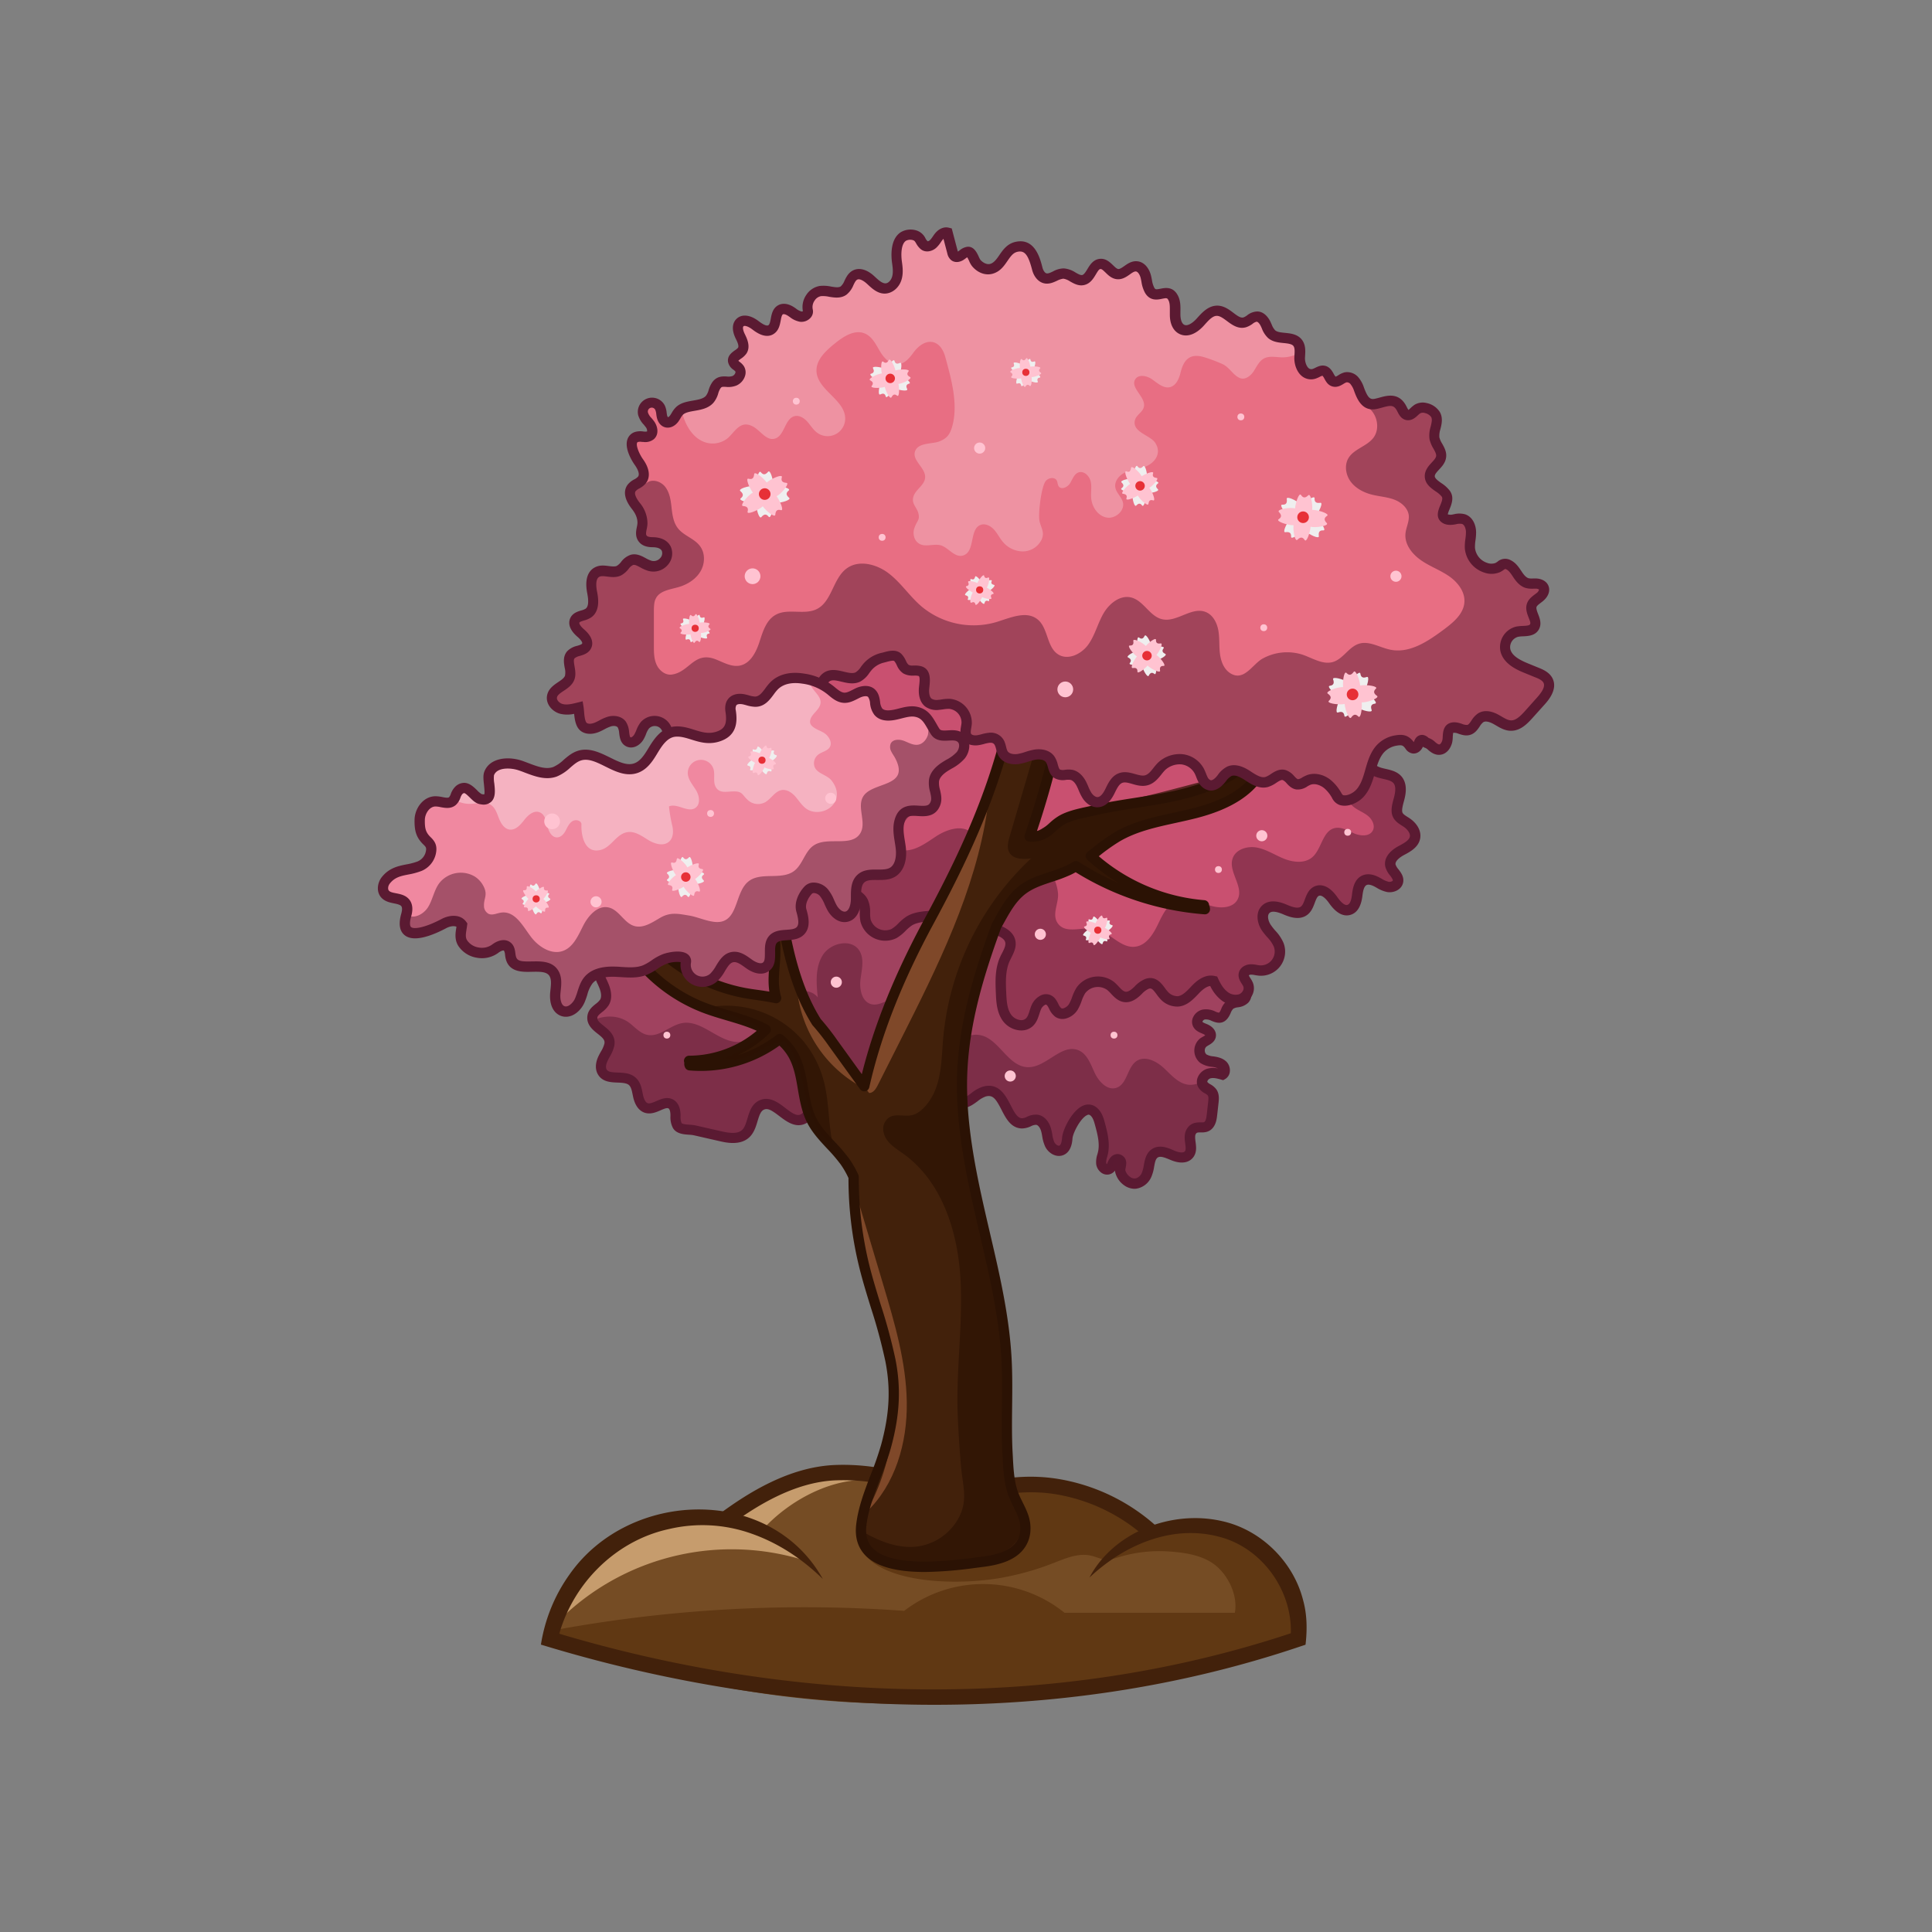 <svg
	id="Layer_1"
	data-name="Layer 1"
	xmlns="http://www.w3.org/2000/svg"
	viewBox="0 0 1000 1000"
>
	<rect x="0" y="0" width="1000" height="1000" fill="#808080" stroke="none"/>
	<defs>
		<style>
			.tree-cls-1 {
				fill: #754c24;
			}
			.tree-cls-2 {
				fill: #603813;
			}
			.tree-cls-3 {
				fill: #c69c6d;
			}
			.tree-cls-4 {
				fill: #42210b;
			}
			.tree-cls-5 {
				fill: #a0425f;
			}
			.tree-cls-6,
			.tree-cls-8 {
				fill: #5b1a32;
			}
			.tree-cls-7 {
				fill: #c95070;
			}
			.tree-cls-8 {
				opacity: 0.5;
			}
			.tree-cls-9 {
				fill: #7f4829;
			}
			.tree-cls-10,
			.tree-cls-11 {
				fill: #2b1204;
			}
			.tree-cls-10 {
				opacity: 0.7;
			}
			.tree-cls-12 {
				fill: #e86e83;
			}
			.tree-cls-13,
			.tree-cls-15 {
				fill: #fff;
			}
			.tree-cls-13 {
				opacity: 0.25;
			}
			.tree-cls-14 {
				fill: #f088a0;
			}
			.tree-cls-15 {
				opacity: 0.35;
			}
			.tree-cls-16 {
				fill: #efefef;
			}
			.tree-cls-17 {
				fill: #ffc3d1;
			}
			.tree-cls-18 {
				fill: #e73037;
			}
			.tree-cls-19 {
				fill: none;
			}
		</style>
	</defs>
	<path
		class="tree-cls-1"
		d="M460.56,762.8a97,97,0,0,1,35.35,12.86c.95.58,8.48-2.65,9.91-3a101.88,101.88,0,0,1,10.67-2,105,105,0,0,1,21.7-.69,103.08,103.08,0,0,1,40.58,11.52A94.71,94.71,0,0,1,596.1,793.2l3.58-.36c16.08-1.61,35.38-2.13,49.06,7.57a55.82,55.82,0,0,1,23,47.67C541.45,890.55,413.32,887,287,848.08a77.66,77.66,0,0,1,31.21-47.75A75.49,75.49,0,0,1,348,788.21c8.53-1.51,17.35-2.53,26-1.24,1.56.23,4.7,1.65,6.15,1.28,1.17-.3,3.14-2.82,4-3.67,14.37-14.22,36.53-21.69,56.47-22.79A95.72,95.72,0,0,1,460.56,762.8Z"
	/>
	<path
		class="tree-cls-2"
		d="M285.68,844A712.58,712.58,0,0,1,468,833.78a67.09,67.09,0,0,1,83,1h88.15c1.7-8.91-3.44-19.7-10.72-25.11-6.57-4.87-15.71-6.15-23.69-6.65a72.11,72.11,0,0,0-25.3,2.86c-2.34.7-4.72,1.54-7.16,1.37s-4.9-1.42-7.38-2c-6.72-1.65-13.56,1.44-20,3.92a141,141,0,0,1-28,7.74c-25.78,4.14-63.1,1.75-71.39-15.73,12.38,2,21-2.46,32-8.52,11.66-6.43,22.43-16.79,35.4-20a98.32,98.32,0,0,1,41.13-.86A86.39,86.39,0,0,1,588.24,786c2.24,1.58,4.47,3.29,7.09,4.07,3.18.94,6.57.4,9.87.08,16.11-1.57,34.94,1.6,47.15,13,11.54,10.72,15.72,27.14,17.56,42.79-122.57,42.87-249.54,50.46-373.2,6C292.77,850.41,288.55,849.16,285.68,844Z"
	/>
	<path
		class="tree-cls-3"
		d="M393.92,791.09c-.65-.26-1.3-.5-2-.72a116.09,116.09,0,0,0-34.06-6c-5.78-.12-12.62,2.39-18,4.21a85.83,85.83,0,0,0-16.34,7.4c-14.44,8.54-26.37,23.39-30.82,39.57a126.78,126.78,0,0,1,123.4-28c-1.49-.46-3.91-4.21-5.16-5.35a62.05,62.05,0,0,0-6.12-5A53.61,53.61,0,0,0,393.92,791.09Z"
	/>
	<path
		class="tree-cls-3"
		d="M395.88,790.49c12.16-12.8,30.14-23,47.75-24.34-10.57-3.39-23-2-33.62,1.18a55.68,55.68,0,0,0-27.18,18.35c3.05.79,6.12,1.45,9.17,2.25a11,11,0,0,1,3,1.07C395.87,789.53,395.66,789.45,395.88,790.49Z"
	/>
	<path
		class="tree-cls-4"
		d="M563.88,816.57c12.45-23.64,42.64-35.19,68.53-29.27,20.22,4.4,37.06,21,42.09,41,2.07,7.49,2.14,15.32,1.24,23l-2.53.84c-126.85,42.89-266.08,38-393.23-.89a85,85,0,0,1,14.92-36.47c31-44,103.88-46.14,131,2.52-10.95-10.7-23.45-18.81-37.17-23.58a75.64,75.64,0,0,0-42.55-2.27c-28.37,6.16-51.1,29.61-57.61,57.71,0,0-2.79-4.66-2.77-4.65,124.67,37.87,260.77,41.87,384.92,0,0,0-2.74,3.44-2.73,3.4,2-23.56-14.39-47-37.48-52.62-24.1-6.19-48.72,4.4-66.61,21.25Z"
	/>
	<path
		class="tree-cls-4"
		d="M593.42,796.14a92.41,92.41,0,0,0-47.53-22.81c-16.57-2.58-35.09.29-52.12,8.12l-1.94.89L490,781.22a103,103,0,0,0-57.51-15c-21.74.9-41.68,13.75-54.78,23.35L373,783.16c13.94-10.21,35.24-23.9,59.17-24.88a111.3,111.3,0,0,1,60.2,15c18.12-7.93,37-10.65,54.76-7.88a100.39,100.39,0,0,1,51.68,24.8Z"
	/>
	<path
		class="tree-cls-5"
		d="M644.11,517.27c-1.83,1.86-5.2,1.13-7.32,2.74a9.06,9.06,0,0,0-2.45,3.84c-3,6.37-6.41.15-11.31,1.29-2.16.47-4,2.89-3,4.87.69,1.46,2.38,2,3.88,2.67s3,1.86,2.82,3.48-2.46,2.41-3.88,3.47a5.51,5.51,0,0,0,.07,8.39c1.46,1.06,3.37,1.28,5.16,1.57a19.84,19.84,0,0,1,2,.4h0a6.25,6.25,0,0,1,2.9,1.61c1.24,1.32,1.35,3.81-.19,4.73a14.84,14.84,0,0,0-6.15-.81,5.32,5.32,0,0,0-1,.22,4.88,4.88,0,0,0-3.3,3.74,3,3,0,0,0,.26,1.9c1,1.87,3.59,2.34,4.83,4.1,1,1.43.88,3.37.66,5.12-.22,2-.44,4.14-.66,6.19-.22,1.87-.47,3.85-1.65,5.31-2.48,3.11-6.62-.44-9.07,3.55-2.16,3.48,1.31,8.68-1.21,11.86-1.94,2.42-5.75,1.69-8.61.48s-6.15-2.71-8.82-1.17c-3.62,2.08-2.82,7.5-4.57,11.31-1.91,4.13-6.12,6-10.07,3.18a9.06,9.06,0,0,1-3.55-5.12c-.33-1.72,1.28-4.43-.15-5.64-1.9-1.61-3.18.59-3.77,2.05a3.84,3.84,0,0,1-2.27,2.64c-1.76.47-3.4-1.32-3.62-3.12s.51-3.51.91-5.27c1.1-4.9-.18-10-1.46-14.86-.66-2.49-1.47-5.16-3.48-6.77-5.86-4.62-13.18,9.33-13.55,13.84-.18,2.45-.73,5.34-3,6.29s-5.05-.88-6.15-3.18-1.17-4.95-1.87-7.4-2.41-5-4.94-5.23-5,2-7.62,1.9c-8.89-.37-8.2-19.62-19.43-16.47C505,566.25,502,571.3,497,571c-7.65-.48-9-14.35-16.69-14.28-5.72.08-9.27,8.5-14.87,7.32-3.55-.73-5.49-5.16-9-5.74-5.56-.88-8.53,7.68-14.13,8.12-6.55.52-10.32-10.28-16.77-8.86-4.17.92-5.34,6.3-5.45,10.58s-.66,9.6-4.65,11.21c-7.21,3-13.62-10.36-20.87-7.51-5.49,2.2-4.25,10.84-8.49,14.9-3.37,3.22-8.79,2.42-13.33,1.36s-8.78-2-13.18-3c-2.56-.59-7.46.07-9-2.45-1-1.73-.87-3.78-.95-5.75s-.47-4.14-2.08-5.24c-3.78-2.52-8.61,3.22-13,1.91-2.6-.77-3.81-3.77-4.36-6.45s-1-5.67-3-7.43c-4.17-3.59-12.26,0-15.3-4.57-1.39-2.13-.81-5,.29-7.29s2.71-4.43,3.22-6.92c1.28-6.26-7.28-7.94-8.6-12.67a4.67,4.67,0,0,1-.11-2.16c.51-3.14,4.47-4.42,6.15-7.17,1.57-2.49.92-5.78-.22-8.53s-2.63-5.42-2.74-8.35c-.22-5.89,5.12-10.32,9.92-13.73,2-1.39,3.95-2.78,5.89-4.17,2.45-1.76,4.91-3.48,7.32-5.2,14.17-10,31-2.78,46.24-10.61,9.37-4.8,16.62-13,25.73-18.27a48.76,48.76,0,0,1,62.35,11.38c2.49,3,4.87,6.63,8.64,7.91,5.16,1.72,10.51-1.57,15.48-3.81a34.38,34.38,0,0,1,13.18-3c3.92-.15,5.49,1.32,8.72,3.59,6.92,4.83,14.71,9.26,23.39,9.44,4.17.07,8.31-.84,12.45-.33,5.93.73,11.09,4.32,15.59,8.24s8.57,8.38,13.66,11.53,11.53,4.8,17.06,2.6,8.93-7.61,14-10.54c6.74-3.92,16.25-2.35,22.62,1.72a9,9,0,0,1,4.25,6c.33,2.53-.84,5.13-.22,7.58.48,2,2.09,3.55,3.7,4.87a19,19,0,0,1,4.43,4.28C645.36,513.24,645.58,515.76,644.11,517.27Z"
	/>
	<path
		class="tree-cls-6"
		d="M587.27,615.32a9.42,9.42,0,0,1-5.42-1.81,11.62,11.62,0,0,1-4.63-6.82,5.6,5.6,0,0,1-.09-.8,5.34,5.34,0,0,1-2.78,1.92,5,5,0,0,1-4.16-.72,6.6,6.6,0,0,1-2.81-4.64,12.66,12.66,0,0,1,.63-5c.11-.4.23-.81.32-1.21,1-4.37-.3-9.25-1.45-13.56-.62-2.32-1.23-4.33-2.54-5.36a1.34,1.34,0,0,0-1.61-.16c-3.43,1.5-7.39,9.25-7.61,12.1-.13,1.68-.53,6.8-4.6,8.55-3.83,1.65-8-1-9.6-4.48a20,20,0,0,1-1.48-5.25c-.16-.86-.31-1.73-.55-2.57-.43-1.51-1.43-3.19-2.64-3.31a6.18,6.18,0,0,0-2.62.73,11.22,11.22,0,0,1-4.81,1.16c-5.59-.21-8.17-5.24-10.45-9.68-2.92-5.69-4.49-7.9-8.19-6.86A14.29,14.29,0,0,0,506,570c-2.47,1.82-5.27,3.88-9.17,3.63-5.11-.33-7.87-4.64-10.31-8.44-2.33-3.64-4-5.84-6.15-5.82-1.74,0-3.53,1.55-5.42,3.16-2.59,2.22-5.81,5-10,4.09-2.47-.51-4.19-2.11-5.71-3.51-1.18-1.09-2.2-2-3.23-2.2-1.49-.24-2.93,1-5.11,3.18s-4.77,4.67-8.37,5c-4.38.35-7.52-2.66-10.28-5.32s-4.33-4-6.11-3.61c-2.95.65-3.33,6.33-3.37,8-.09,3.34-.3,11.15-6.31,13.61-5,2.05-9.48-1.35-13.07-4.08s-5.77-4.22-7.83-3.4c-1.73.68-2.46,2.74-3.45,6-.84,2.82-1.8,6-4.19,8.3-4.76,4.55-12.19,2.84-15.77,2l-13.16-3a16.43,16.43,0,0,0-2.3-.25c-2.79-.19-6.61-.46-8.38-3.48a12.05,12.05,0,0,1-1.29-6.16l0-.82c-.06-1.61-.4-2.75-.94-3.12-.74-.5-2,0-4.14.92-2.28,1-5.11,2.2-8.06,1.32-2.17-.65-5-2.64-6.22-8.46l-.17-.82c-.42-2.13-.82-4.13-2-5.14s-3.49-1.15-5.86-1.24c-3.37-.13-7.56-.28-9.93-3.88-1.73-2.63-1.69-6.16.14-9.93.36-.75.77-1.48,1.18-2.22a15,15,0,0,0,1.81-4.07c.39-1.87-.71-3-3.5-5.19-2.55-2-6.05-4.83-5.24-9.54.48-2.84,2.58-4.53,4.26-5.89a10.42,10.42,0,0,0,2.27-2.21c1-1.67.34-4.26-.42-6.13-.24-.6-.51-1.19-.77-1.78a20.5,20.5,0,0,1-2.18-7.5c-.25-7,5.44-12,11-16l13.23-9.39c8.19-5.82,17.11-6.27,25.74-6.71,7.31-.37,14.22-.72,20.81-4.1,4.8-2.46,9-5.83,13.44-9.4a101.54,101.54,0,0,1,12.17-8.8,51.45,51.45,0,0,1,65.76,12l1.05,1.33c2,2.52,3.88,4.9,6.36,5.74,3.36,1.13,7.15-.68,11.16-2.59.81-.39,1.61-.77,2.4-1.13a37.28,37.28,0,0,1,14.16-3.17c4.42-.15,6.64,1.41,9.42,3.4l.92.65c6.18,4.34,13.61,8.79,21.92,9,1.58,0,3.18-.1,4.87-.23a38.87,38.87,0,0,1,7.86-.06c7.21.9,13.16,5.5,17,8.89,1.27,1.12,2.51,2.28,3.76,3.43a62.73,62.73,0,0,0,9.54,7.82c5.08,3.13,10.56,4,14.66,2.38,2.61-1,4.8-3.07,7.13-5.21a38,38,0,0,1,6.53-5.16c8.11-4.71,18.84-2.36,25.37,1.8a11.38,11.38,0,0,1,5.45,7.91,15.38,15.38,0,0,1-.17,4.18,8.9,8.9,0,0,0-.1,3.09c.33,1.31,1.66,2.52,2.78,3.43l.72.57a17.44,17.44,0,0,1,4.33,4.4c1.59,2.58,1.93,6.52-.51,9a9.05,9.05,0,0,1-5.25,2.3,6.56,6.56,0,0,0-2.39.73,6.14,6.14,0,0,0-1.4,2.3l-.25.53c-2.87,6.19-7.24,4.43-9.59,3.48a6.24,6.24,0,0,0-3.52-.73,1.72,1.72,0,0,0-1.23,1.18c.16.34,1.24.79,2,1.09l.57.24c3.06,1.34,4.75,3.74,4.39,6.28s-2.44,3.78-3.83,4.58a11.46,11.46,0,0,0-1.07.68,2.54,2.54,0,0,0-.84,2.05,2.57,2.57,0,0,0,.89,2,8.67,8.67,0,0,0,3.61,1l.38.06c2.31.36,4.69,1,6.46,2.84a6.38,6.38,0,0,1,1.6,5.16,5,5,0,0,1-2.42,3.69l-1,.57-1.08-.31c-2.26-.63-4.11-1.08-5.63-.6a2.46,2.46,0,0,0-1.42,1.3.75.75,0,0,0-.06.55,5,5,0,0,0,1.54,1.18,9.85,9.85,0,0,1,3.09,2.6c1.67,2.35,1.35,5.25,1.16,7l-.69,6.18c-.22,1.94-.51,4.58-2.21,6.7-2,2.47-4.61,2.46-6.34,2.44s-2.09.08-2.56.84-.32,2.43-.1,4.07c.33,2.46.74,5.52-1.28,8.06-2.38,3-6.65,3.42-11.72,1.25-2.44-1-5-2.14-6.46-1.3-1.16.66-1.54,2.31-2,4.94a21.26,21.26,0,0,1-1.43,5.16,10.26,10.26,0,0,1-6.46,5.79A8.31,8.31,0,0,1,587.27,615.32Zm-8.9-18a4.6,4.6,0,0,1,3,1.17c2.11,1.75,1.59,4.36,1.27,5.92a8.11,8.11,0,0,0-.19,1.3,6.28,6.28,0,0,0,2.46,3.44,3.68,3.68,0,0,0,3.13.73,5,5,0,0,0,3-2.89,17,17,0,0,0,1-3.9c.56-3,1.25-6.65,4.63-8.58,3.78-2.16,8-.36,11,1,2.29,1,4.8,1.44,5.63.39.6-.75.39-2.33.16-4-.3-2.26-.68-5.08.85-7.57,2.1-3.42,5.24-3.38,7.14-3.39,1.51,0,1.83,0,2.14-.44.68-.84.88-2.22,1.07-4l.69-6.18c.11-1,.29-2.61-.2-3.3a5.88,5.88,0,0,0-1.54-1.14,8.66,8.66,0,0,1-3.48-3.27,5.9,5.9,0,0,1-.14-5.05,7.81,7.81,0,0,1,4.74-4.35,11.65,11.65,0,0,1,5.7-.18,9,9,0,0,0-2.87-.81l-.36-.05a13,13,0,0,1-5.94-2,8.13,8.13,0,0,1-.14-12.63,14.5,14.5,0,0,1,1.62-1c.33-.2.8-.47,1.08-.68a3.8,3.8,0,0,0-1.09-.69l-.51-.22c-1.55-.65-3.67-1.54-4.71-3.74a5.51,5.51,0,0,1,.11-4.83,7.18,7.18,0,0,1,4.75-3.8,10.83,10.83,0,0,1,6.72,1,6.15,6.15,0,0,0,1.87.59,3.75,3.75,0,0,0,.89-1.37l.22-.5a10.51,10.51,0,0,1,3.06-4.37,10.63,10.63,0,0,1,4.61-1.69,5.21,5.21,0,0,0,2.41-.78,2.43,2.43,0,0,0-.21-2.5,12.93,12.93,0,0,0-3.1-3l-.76-.61c-1.77-1.43-3.9-3.45-4.6-6.29a13.05,13.05,0,0,1,0-5.1,10.83,10.83,0,0,0,.16-2.77,6.19,6.19,0,0,0-3-4.1c-5.38-3.43-13.92-5.11-19.83-1.69a33.38,33.38,0,0,0-5.59,4.48c-2.58,2.37-5.24,4.82-8.75,6.23-5.75,2.3-12.84,1.29-19.45-2.79a66.61,66.61,0,0,1-10.38-8.46c-1.21-1.12-2.41-2.24-3.64-3.33-3.33-2.91-8.41-6.88-14.15-7.6a34.54,34.54,0,0,0-6.8.09,52.68,52.68,0,0,1-5.39.24c-9.79-.2-18.44-5.41-24.87-9.92l-1-.68c-2.48-1.77-3.54-2.52-6.13-2.41a31.75,31.75,0,0,0-12.16,2.71c-.76.34-1.52.7-2.29,1.07-4.58,2.18-9.76,4.65-15.16,2.83-4-1.34-6.56-4.6-8.84-7.48l-1-1.27a46.12,46.12,0,0,0-58.94-10.75,96.37,96.37,0,0,0-11.51,8.35c-4.46,3.58-9.06,7.28-14.34,10-7.62,3.9-15.43,4.3-23,4.68-8.23.42-16,.81-22.92,5.73l-13.23,9.39c-4.67,3.31-9,7-8.8,11.44a16,16,0,0,0,1.73,5.53c.28.64.57,1.29.83,1.93,1.75,4.32,1.76,8.1,0,10.93a14.31,14.31,0,0,1-3.45,3.56c-1.19,1-2.22,1.8-2.37,2.66-.25,1.45.82,2.47,3.32,4.46,2.74,2.19,6.48,5.18,5.39,10.44a19.77,19.77,0,0,1-2.37,5.6c-.36.64-.72,1.28-1,1.94-1,2-1.13,3.69-.49,4.66.81,1.22,2.69,1.38,5.68,1.49s6.48.24,9.14,2.53,3.22,5.49,3.74,8.13l.16.79c.52,2.49,1.44,4.11,2.53,4.43s2.78-.4,4.41-1.11c2.7-1.17,6.06-2.62,9.27-.42,2,1.39,3.14,3.86,3.26,7.34l0,.89a7.94,7.94,0,0,0,.55,3.57c.35.6,3,.78,4.15.86a21,21,0,0,1,3.12.37l13.17,3c4.06.93,8.52,1.58,10.88-.68,1.38-1.31,2.06-3.57,2.77-6,1.1-3.65,2.34-7.79,6.6-9.47,5-2,9.46,1.4,13,4.12s5.76,4.23,7.82,3.38c2.46-1,2.89-5.24,3-8.81.2-7.42,2.88-12.08,7.56-13.12s8.16,2.3,11,5c2.14,2.05,4.13,4,6.17,3.84,1.67-.14,3.31-1.75,5.06-3.45,2.42-2.38,5.44-5.33,9.7-4.64,2.61.43,4.41,2.09,6,3.55a8.07,8.07,0,0,0,3.18,2.21c1.54.33,3.1-.89,5.48-2.92s5.14-4.4,8.81-4.45h.12c5.29,0,8.1,4.4,10.59,8.28,1.93,3,3.74,5.84,6.17,6,2,.15,3.67-1.14,5.66-2.61a18.75,18.75,0,0,1,5.9-3.3c8.28-2.31,11.8,4.55,14.38,9.56,2.13,4.17,3.6,6.7,5.9,6.79a6.28,6.28,0,0,0,2.56-.75,10.53,10.53,0,0,1,5.21-1.12c4,.4,6.33,4,7.23,7.16.29,1,.48,2,.67,3.07a15.81,15.81,0,0,0,1,3.91c.58,1.23,2,2.18,2.68,1.88.42-.18,1.15-.95,1.39-4.06.33-4.21,5.12-14.1,10.8-16.58a6.63,6.63,0,0,1,7,.87c2.8,2.21,3.72,5.65,4.39,8.16,1.24,4.67,2.78,10.48,1.49,16.13-.11.48-.24,1-.37,1.43a8.57,8.57,0,0,0-.49,3,1.47,1.47,0,0,0,.33.7,4.14,4.14,0,0,0,.43-.88c.61-1.6,1.78-3.63,3.9-4.19A4.13,4.13,0,0,1,578.37,597.32Z"
	/>
	<path
		class="tree-cls-7"
		d="M732.38,433.39c-.55,3.41-4.14,5.28-7.18,6.89s-6.3,4.46-5.53,7.83c.66,3,4.54,5.16,3.88,8.17-.47,2.12-3.07,3.14-5.2,2.81s-4-1.68-5.93-2.67-4.24-1.68-6.22-.77c-2.78,1.25-3.4,4.8-3.77,7.8s-1.32,6.59-4.21,7.51c-3.29,1-6.22-2.24-8.2-5.06s-5.09-6-8.31-4.76c-3.92,1.47-3.41,7.69-6.74,10.22-2.74,2.12-6.7.77-9.92-.59s-7.25-2.56-9.85-.22-1.72,6.89.33,9.81,5,5.31,6.26,8.64a9.85,9.85,0,0,1-10,13.33,35.66,35.66,0,0,0-4.47-.55c-1.46,0-3.11.81-3.51,2.27-.55,2,1.43,3.7,2.2,5.6,1.17,2.89-.85,6.41-3.77,7.51s-6.3.11-8.75-1.83a20.74,20.74,0,0,1-5.39-7.55c-3.55-.8-7,1.83-9.48,4.51s-5.27,5.71-8.93,6a9.36,9.36,0,0,1-7.25-3.18c-2.49-2.6-4.28-7.51-8.86-5.86-2.08.77-3.66,2.52-5.27,4s-3.7,2.92-5.93,2.74c-3.18-.33-5-3.66-7.54-5.71a11,11,0,0,0-15.3,2.16c-1.8,2.6-2.31,5.89-4,8.6s-5.34,4.73-7.9,2.93c-2.27-1.61-2.49-5.34-5-6.44s-5.35,1.39-6.41,4-1.46,5.64-3.51,7.58c-3.26,3.07-9,1.28-11.61-2.38s-2.85-8.39-3-12.85c-.26-5.93-.44-12.12,2-17.5,1.35-3,3.59-6.12,2.74-9.34-.76-2.89-3.73-4.57-6.51-5.71s-5.9-2.16-7.47-4.68c.07-1.94-2.12-2.93-3.92-3.55a13.35,13.35,0,0,0-5.67-.37c-6.08.48-12.16.95-18.23,1.46-3.63.3-7.4.63-10.47,2.53-2.89,1.79-4.87,4.87-7.87,6.48-5.53,3-13.44-.62-14.72-6.77-.66-3.19.18-6.7-1.28-9.59-2.2-4.43-8.53-5.17-11.46-9.19-3.33-4.62-.7-11.21-2.23-16.7a14.62,14.62,0,0,0-2.57-4.87C426.84,431.45,421,428,419,422.34c-3.11-9,5.09-19.11,1.91-28.12-1.25-3.47-4.07-6.15-6.89-8.56s-5.85-4.69-7.79-7.87c-3.26-5.28-2.49-12.56-.08-18s8.2-8.23,13.36-11,10.29-6.11,11.87-11.6c1.42-5,.36-12.16,5.27-13.84,4.21-1.43,7.91,3.11,12.15,4.28,9.74,2.67,18-12.48,27.57-9.37,6.51,2.12,8.42,11.53,14.93,13.62,4.54,1.46,9.85-1.21,14.14.91,7.21,3.56,4.83,16.95,12.44,19.66,5.38,1.91,10.69-3.66,16.44-3.66,8,0,12,10.14,19.4,13.22,13.14,5.53,27-13.44,40.38-8.53,5.49,2,8.75,7.43,12.52,11.9s9.74,8.45,15.08,6.15,6.67-8.94,10.47-13.15c6-6.59,18.57-4.72,22.37,3.3,2.35,4.9,11.5,3.22,15.45,1.43a25.43,25.43,0,0,1,4.65-2.05c1.68-.37,3.73.14,4.39,1.72s-.25,3.58.66,5.09c1.21,2,4.32,1,6-.63s3.33-3.77,5.68-3.66c1.79.08,3.22,1.61,4.17,3.15s1.72,3.33,3.19,4.39,3.58,1.39,5.49,1.58,4,.47,5.45,1.65c3.22,2.59,0,9.4-.91,12.55-.15.55-.3,1.1-.41,1.69-.69,3.25-.66,6.84,1.65,9.18,3.48,3.56,10.25,2.13,13.36,6.05,1.91,2.37,1.61,5.82.92,8.78-.55,2.42-1.87,6-1.17,8.53.8,2.71,3.84,3.7,5.89,5.42S732.82,430.8,732.38,433.39Z"
	/>
	<path
		class="tree-cls-8"
		d="M732.38,433.39c-.55,3.41-4.14,5.28-7.18,6.89s-6.3,4.46-5.53,7.83c.66,3,4.54,5.16,3.88,8.17-.47,2.12-3.07,3.14-5.2,2.81s-4-1.68-5.93-2.67-4.24-1.68-6.22-.77c-2.78,1.25-3.4,4.8-3.77,7.8s-1.32,6.59-4.21,7.51c-3.29,1-6.22-2.24-8.2-5.06s-5.09-6-8.31-4.76c-3.92,1.47-3.41,7.69-6.74,10.22-2.74,2.12-6.7.77-9.92-.59s-7.25-2.56-9.85-.22-1.72,6.89.33,9.81,5,5.31,6.26,8.64a9.85,9.85,0,0,1-10,13.33,35.66,35.66,0,0,0-4.47-.55c-1.46,0-3.11.81-3.51,2.27-.55,2,1.43,3.7,2.2,5.6,1.17,2.89-.85,6.41-3.77,7.51s-6.3.11-8.75-1.83a20.74,20.74,0,0,1-5.39-7.55c-3.55-.8-7,1.83-9.48,4.51s-5.27,5.71-8.93,6a9.36,9.36,0,0,1-7.25-3.18c-2.49-2.6-4.28-7.51-8.86-5.86-2.08.77-3.66,2.52-5.27,4s-3.7,2.92-5.93,2.74c-3.18-.33-5-3.66-7.54-5.71a11,11,0,0,0-15.3,2.16c-1.8,2.6-2.31,5.89-4,8.6s-5.34,4.73-7.9,2.93c-2.27-1.61-2.49-5.34-5-6.44s-5.35,1.39-6.41,4-1.46,5.64-3.51,7.58c-3.26,3.07-9,1.28-11.61-2.38s-2.85-8.39-3-12.85c-.26-5.93-.44-12.12,2-17.5,1.35-3,3.59-6.12,2.74-9.34-.76-2.89-3.73-4.57-6.51-5.71s-5.9-2.16-7.47-4.68c.07-1.94-2.12-2.93-3.92-3.55a13.35,13.35,0,0,0-5.67-.37c-6.08.48-12.16.95-18.23,1.46-3.63.3-7.4.63-10.47,2.53-2.89,1.79-4.87,4.87-7.87,6.48-5.53,3-13.44-.62-14.72-6.77-.66-3.19.18-6.7-1.28-9.59-2.2-4.43-8.53-5.17-11.46-9.19-3.33-4.62-.7-11.21-2.23-16.7a14.62,14.62,0,0,0-2.57-4.87c.41-.22.77-.47,1.18-.73a23.68,23.68,0,0,1,24.63-.91c3.19,1.86,6,4.5,9.63,5.38,6.55,1.65,12.81-3.08,18.45-6.81s13.8-6.48,18.71-1.79c4.61,4.42,3.88,13.65,9.92,15.81,3.95,1.39,8-1.46,12-2.71a16.7,16.7,0,0,1,15.15,2.82c4.14,3.33,7.11,10.07,7.51,15.38s-3.7,11.34.36,16c4.29,4.87,12.31,1.09,18.68,2.27,7.65,1.39,13.21,10.14,20.9,9.22,5.71-.66,9.3-6.4,11.79-11.6s5.3-11.13,10.8-12.85c5.23-1.61,10.61,1.21,15.77,3s12.2,1.76,14.68-3.07c3.34-6.52-5-14.28-2.59-21.2,1.64-4.79,7.76-6.55,12.7-5.56s9.26,3.91,14,5.78,10.54,2.49,14.42-.73c5-4.21,5.31-13.66,11.68-15.16,3.48-.8,6.84,1.36,10.1,2.75s7.87,1.72,9.59-1.39c1.4-2.49-.14-5.71-2.3-7.54s-4.94-2.82-7.21-4.51c-6.3-4.68-7.4-14.93-2.24-20.83a43.84,43.84,0,0,1,9.7-8.45c-.69,3.25-.66,6.84,1.65,9.18,3.48,3.56,10.25,2.13,13.36,6.05,1.91,2.37,1.61,5.82.92,8.78-.55,2.42-1.87,6-1.17,8.53.8,2.71,3.84,3.7,5.89,5.42S732.82,430.8,732.38,433.39Z"
	/>
	<path
		class="tree-cls-6"
		d="M528.58,533.35a9.45,9.45,0,0,1-1.05-.05,12.25,12.25,0,0,1-8.55-5c-3.11-4.42-3.34-9.9-3.53-14.3-.25-5.91-.54-12.6,2.23-18.69.3-.67.64-1.34,1-2,1.05-2.05,2-4,1.63-5.55s-2-2.71-4.95-3.9l-.63-.25c-2.88-1.14-6.15-2.44-8.1-5.51l-.45-.7,0-.84c0,.12-.37-.3-2.13-.93a11.52,11.52,0,0,0-4.58-.2l-18.24,1.45c-3.11.25-6.65.53-9.24,2.14a21.11,21.11,0,0,0-3.25,2.76,22.14,22.14,0,0,1-4.77,3.81A13.23,13.23,0,0,1,445.38,477a23,23,0,0,1-.37-4.38,11,11,0,0,0-.66-4.57c-.82-1.63-2.69-2.66-4.85-3.85s-4.69-2.59-6.39-4.94c-2.49-3.46-2.37-7.58-2.27-11.22a21.81,21.81,0,0,0-.39-6.32c-.89-3.18-3.53-5.71-6.33-8.39-3-2.89-6.14-5.87-7.59-10.1-1.81-5.26-.43-10.49.91-15.55,1.19-4.52,2.32-8.79,1-12.52-1-2.88-3.52-5.28-6.08-7.44l-1-.87c-2.64-2.21-5.37-4.49-7.31-7.62-4-6.46-2.75-14.83-.26-20.52,2.62-6,8.32-9,13.35-11.6l1.2-.64c4.5-2.38,9.26-5.43,10.56-10a29.08,29.08,0,0,0,.74-4.35c.53-4.25,1.18-9.54,6.25-11.26,3.79-1.31,7.13.69,9.8,2.29a17.75,17.75,0,0,0,3.92,1.94c3.63,1,7.44-1.63,11.48-4.4,4.73-3.25,10.09-6.94,16.17-5,4.09,1.33,6.6,4.75,8.81,7.78,1.9,2.6,3.7,5.06,6.15,5.85a14.79,14.79,0,0,0,5.56.13c2.79-.26,5.94-.55,8.91.92,4.55,2.25,6,7.15,7.36,11.46s2.35,7.21,4.79,8.08c2.07.73,4.47-.31,7.24-1.52,2.48-1.07,5.28-2.29,8.32-2.29h0c5.72,0,9.67,4,13.16,7.6,2.38,2.44,4.63,4.73,7.27,5.84,5.49,2.31,11.6-.79,18.06-4.07,7.13-3.62,14.5-7.35,22.2-4.52,5.07,1.86,8.29,6,11.41,9.94.74.93,1.47,1.86,2.22,2.76,3,3.57,8,7.14,12,5.42,2.44-1,3.89-3.6,5.56-6.57a31.85,31.85,0,0,1,4-5.95,17,17,0,0,1,26.75,4c1.23,2.58,8.09,1.86,12,.13.45-.2.89-.43,1.33-.66a15.19,15.19,0,0,1,3.85-1.57c2.71-.59,6.13.34,7.39,3.27a7.66,7.66,0,0,1,.46,3.6c0,.29,0,.71,0,1a3.8,3.8,0,0,0,1.95-1c.27-.25.53-.52.8-.79,1.57-1.59,3.76-3.7,6.84-3.61,1.7.08,4.17.91,6.33,4.43.23.36.44.73.66,1.11a8.72,8.72,0,0,0,1.86,2.55c1,.73,2.59.89,4.15,1.05,1.86.18,4.66.47,6.85,2.22,4.15,3.32,2,9.47.61,13.54-.24.68-.46,1.3-.6,1.81-.64,2.23-1.42,6.27.55,8.27,1.14,1.16,3.14,1.61,5.25,2.09,2.87.66,6.11,1.4,8.31,4.14,3.09,3.87,1.84,9.3,1.43,11.08-.12.52-.27,1.1-.44,1.7-.47,1.78-1.12,4.21-.76,5.49.25.85,1.19,1.5,2.7,2.46a20.28,20.28,0,0,1,2.34,1.64c3.2,2.69,4.73,6.09,4.21,9.33-.74,4.63-5.12,7-8.32,8.69-2.41,1.29-4.82,3.27-4.43,5a7.9,7.9,0,0,0,1.52,2.48c1.26,1.65,3,3.91,2.37,6.87-.8,3.71-4.91,5.4-8.24,4.85a16.89,16.89,0,0,1-5.39-2.19c-.43-.25-.87-.49-1.31-.72-1.67-.86-3.06-1.12-3.91-.73-1.42.64-1.91,3.13-2.22,5.72-.67,5.4-2.71,8.66-6.07,9.7-3.79,1.15-7.54-.88-11.18-6.06-1.54-2.2-3.71-4.34-5.18-3.79-.93.35-1.46,1.62-2.23,3.68s-1.69,4.53-3.82,6.16c-4.27,3.26-9.88.88-12.58-.27-3.5-1.49-5.87-1.72-7-.68-1.39,1.26-.71,4.25.72,6.3A35.36,35.36,0,0,0,660,481.6a21.71,21.71,0,0,1,4.35,6.46A12.5,12.5,0,0,1,651.58,505c-.67-.06-1.34-.17-2-.28a9.48,9.48,0,0,0-2.12-.25,1.76,1.76,0,0,0-1.08.37,10,10,0,0,0,.87,1.55,13.36,13.36,0,0,1,1.25,2.29,7.79,7.79,0,0,1-.2,6.11,9.27,9.27,0,0,1-5.1,4.88,11.85,11.85,0,0,1-11.35-2.23,20.77,20.77,0,0,1-5.44-7.08c-1.65.18-3.62,1.45-5.85,3.79l-.39.42c-2.57,2.69-5.76,6.05-10.24,6.42a11.79,11.79,0,0,1-9.41-4,23.87,23.87,0,0,1-1.9-2.38c-2.09-2.84-2.75-3.29-4.11-2.8a11.31,11.31,0,0,0-3.51,2.65l-.87.83c-2.75,2.55-5.36,3.67-8,3.42-3.23-.3-5.37-2.57-7.09-4.4a19.51,19.51,0,0,0-1.9-1.87,8.28,8.28,0,0,0-11.41,1.6,18.55,18.55,0,0,0-1.86,4,25.66,25.66,0,0,1-2,4.47,10.37,10.37,0,0,1-6.43,4.74,6.58,6.58,0,0,1-5.28-1,10.44,10.44,0,0,1-3.11-4.08c-.47-.93-1-1.88-1.45-2.1a.69.69,0,0,0-.62,0,4.88,4.88,0,0,0-2.24,2.53c-.28.69-.51,1.41-.75,2.13-.68,2.13-1.45,4.53-3.41,6.37A8.56,8.56,0,0,1,528.58,533.35Zm-17.12-57.66c1.13,1.32,3.12,2.11,5.22,2.94l.65.26c2.95,1.19,7,3.26,8.12,7.49.93,3.53-.65,6.61-2,9.33-.3.6-.61,1.2-.88,1.79-2.23,4.93-2,10.95-1.75,16.27.2,4.71.51,8.54,2.56,11.45a7,7,0,0,0,4.74,2.77,3.54,3.54,0,0,0,2.84-.81c1-.9,1.43-2.39,2-4.12.27-.85.55-1.71.89-2.53a10.05,10.05,0,0,1,5.18-5.45,6,6,0,0,1,4.77,0c2.22,1,3.23,3,4,4.55a6.27,6.27,0,0,0,1.42,2.14,1.31,1.31,0,0,0,1.12.16,5.14,5.14,0,0,0,3-2.29,21.23,21.23,0,0,0,1.6-3.59,23.63,23.63,0,0,1,2.45-5.11,13.58,13.58,0,0,1,19.2-2.7,25.38,25.38,0,0,1,2.4,2.34c1.33,1.41,2.48,2.63,3.7,2.74,1,.11,2.29-.58,3.84-2l.81-.77a15.56,15.56,0,0,1,5.4-3.82c5.37-1.93,8.4,2.2,10.21,4.67a20.8,20.8,0,0,0,1.47,1.86,6.75,6.75,0,0,0,5.1,2.37c2.46-.2,4.67-2.53,6.81-4.78l.4-.42c1.55-1.62,6.26-6.57,12-5.26l1.28.29.55,1.19c1.47,3.18,2.89,5.21,4.61,6.58a6.62,6.62,0,0,0,6.16,1.4,3.89,3.89,0,0,0,2.09-2,2.59,2.59,0,0,0,.13-2,8.86,8.86,0,0,0-.8-1.41c-.91-1.45-2.16-3.42-1.49-5.88.77-2.8,3.57-4.14,6-4.23a14.67,14.67,0,0,1,3.23.32c.51.09,1,.18,1.53.22a7.16,7.16,0,0,0,7.29-9.69,17.49,17.49,0,0,0-3.38-4.87,38.16,38.16,0,0,1-2.59-3.21c-2.82-4-3.7-9.9.08-13.31,4.27-3.84,10.6-1.15,12.69-.27,2.69,1.15,5.66,2.16,7.25.94.91-.69,1.47-2.2,2.06-3.79.93-2.48,2.09-5.57,5.35-6.8,2.19-.83,6.58-1.19,11.43,5.71,2.1,3,4,4.42,5.24,4s2-2.22,2.34-5.25c.34-2.78,1-8,5.3-9.93,2.44-1.11,5.32-.82,8.57.85.49.25,1,.53,1.47.8a12.21,12.21,0,0,0,3.66,1.58c1,.18,2.07-.32,2.15-.71s-.65-1.53-1.38-2.49a11.91,11.91,0,0,1-2.5-4.55c-.9-4,1.61-7.92,6.9-10.75,2.68-1.44,5.47-2.94,5.8-4.95.25-1.56-1.07-3.3-2.38-4.41a16.26,16.26,0,0,0-1.77-1.22c-1.84-1.17-4.14-2.63-5-5.49-.78-2.7.06-5.83.73-8.34.15-.54.28-1,.39-1.52.73-3.16.6-5.3-.4-6.55s-3-1.74-5.32-2.26c-2.65-.61-5.65-1.29-7.87-3.56-2.91-3-3.56-7.62-1.88-13.48.17-.59.41-1.3.69-2.09.69-2,2.3-6.66,1.1-7.63-.89-.71-2.36-.91-4.05-1.07-2.08-.21-4.67-.47-6.83-2.1a12.74,12.74,0,0,1-3.28-4.16c-.18-.32-.37-.65-.57-1-.7-1.14-1.48-1.87-2-1.89-.75-.17-1.84,1.06-2.8,2-.31.31-.61.62-.92.91a8.46,8.46,0,0,1-6.49,2.38,4.92,4.92,0,0,1-3.65-2.32,6.82,6.82,0,0,1-.79-4.18,5.2,5.2,0,0,0,0-1.23,1.87,1.87,0,0,0-1.37-.17,11.1,11.1,0,0,0-2.51,1.07c-.54.28-1.07.56-1.62.81-4.56,2.05-15.66,4.21-19-2.71a11.67,11.67,0,0,0-18-2.68,27.17,27.17,0,0,0-3.27,5c-1.88,3.33-4,7.11-8.12,8.86-6.71,2.86-13.79-1.69-18.19-6.9-.79-.93-1.56-1.91-2.33-2.9-2.78-3.54-5.41-6.89-9.06-8.23-5.52-2-11.55,1-17.94,4.27-7.27,3.69-14.78,7.5-22.55,4.24-3.63-1.52-6.37-4.32-9-7-3.15-3.21-5.87-6-9.36-6h0c-1.93,0-4,.9-6.19,1.85-3.33,1.45-7.09,3.09-11.14,1.65-5.16-1.82-6.74-7-8.12-11.54-1.1-3.61-2.14-7-4.62-8.24-1.61-.8-3.67-.61-6-.39a18.86,18.86,0,0,1-7.69-.36c-4.1-1.32-6.61-4.75-8.83-7.78-1.9-2.6-3.7-5.06-6.14-5.85-3.59-1.16-7.43,1.48-11.51,4.27-4.64,3.19-9.89,6.8-15.9,5.15a21.34,21.34,0,0,1-5.25-2.5c-2.42-1.45-4-2.29-5.35-1.83-1.77.61-2.19,3-2.67,6.88a33.25,33.25,0,0,1-.91,5.15c-1.85,6.49-7.7,10.34-13.19,13.25l-1.22.65c-4.46,2.34-9.08,4.76-10.94,9s-3,10.87-.09,15.57c1.49,2.4,3.77,4.31,6.2,6.34l1.05.89c3.12,2.64,6.21,5.65,7.66,9.71,1.88,5.29.49,10.57-.86,15.68-1.18,4.49-2.3,8.73-1,12.45,1,3,3.57,5.43,6.24,8,3.19,3.06,6.5,6.22,7.78,10.81a26.2,26.2,0,0,1,.58,7.9c-.09,3.2-.17,6,1.27,7.94,1,1.39,2.76,2.36,4.64,3.4,2.57,1.42,5.48,3,7,6.13a15.43,15.43,0,0,1,1.23,6.87,18.68,18.68,0,0,0,.25,3.38,7.92,7.92,0,0,0,10.83,5,18,18,0,0,0,3.63-3,25.13,25.13,0,0,1,4.13-3.44c3.69-2.3,8.1-2.65,11.64-2.94l18.24-1.45a15.94,15.94,0,0,1,6.79.5C507.17,471.05,510.91,472.39,511.46,475.69Z"
	/>
	<path
		class="tree-cls-8"
		d="M627.38,565.48c1,1.43.88,3.37.66,5.12-.22,2-.44,4.14-.66,6.19-.22,1.87-.47,3.85-1.65,5.31-2.48,3.11-6.62-.44-9.07,3.55-2.16,3.48,1.31,8.68-1.21,11.86-1.94,2.42-5.75,1.69-8.61.48s-6.15-2.71-8.82-1.17c-3.62,2.08-2.82,7.5-4.57,11.31-1.91,4.13-6.12,6-10.07,3.18a9.06,9.06,0,0,1-3.55-5.12c-.33-1.72,1.28-4.43-.15-5.64-1.9-1.61-3.18.59-3.77,2.05a3.84,3.84,0,0,1-2.27,2.64c-1.76.47-3.4-1.32-3.62-3.12s.51-3.51.91-5.27c1.1-4.9-.18-10-1.46-14.86-.66-2.49-1.47-5.16-3.48-6.77-5.86-4.62-13.18,9.33-13.55,13.84-.18,2.45-.73,5.34-3,6.29s-5.05-.88-6.15-3.18-1.17-4.95-1.87-7.4-2.41-5-4.94-5.23-5,2-7.62,1.9c-8.89-.37-8.2-19.62-19.43-16.47C505,566.25,502,571.3,497,571c-7.65-.48-9-14.35-16.69-14.28-5.72.08-9.27,8.5-14.87,7.32-3.55-.73-5.49-5.16-9-5.74-5.56-.88-8.53,7.68-14.13,8.12-6.55.52-10.32-10.28-16.77-8.86-4.17.92-5.34,6.3-5.45,10.58s-.66,9.6-4.65,11.21c-7.21,3-13.62-10.36-20.87-7.51-5.49,2.2-4.25,10.84-8.49,14.9-3.37,3.22-8.79,2.42-13.33,1.36s-8.78-2-13.18-3c-2.56-.59-7.46.07-9-2.45-1-1.73-.87-3.78-.95-5.75s-.47-4.14-2.08-5.24c-3.78-2.52-8.61,3.22-13,1.91-2.6-.77-3.81-3.77-4.36-6.45s-1-5.67-3-7.43c-4.17-3.59-12.26,0-15.3-4.57-1.39-2.13-.81-5,.29-7.29s2.71-4.43,3.22-6.92c1.28-6.26-7.28-7.94-8.6-12.67,5.86-2.85,13.14-2.92,18.49.88,3.22,2.31,5.89,5.71,9.74,6.52,6.33,1.35,11.71-4.94,18.08-6.08,10.73-1.9,19.73,11.13,30.57,9.67,5.71-.81,10.07-5.46,13.29-10.22s6-10.06,10.72-13.43,12.08-3.88,15.6.69c-.77-7.43-1.39-15.52,2.56-21.85s14.54-8.79,18.78-2.64c2.93,4.29,1.43,10,.77,15.16s.73,11.79,5.82,12.88c4.58,1,8.9-3.44,13.55-2.92,5.05.58,7.54,6.4,8.53,11.42s1.86,10.8,6.29,13.32c8.2,4.69,17.32-6.92,26.76-6,10.36,1,15,16.29,25.48,16.73,9.56.44,17.54-12.41,26.4-8.75,4.57,1.91,6.33,7.33,8.46,11.83s6.55,9.19,11.23,7.58c5.64-1.94,5.5-10.77,10.55-13.95,4.46-2.78,10.28.29,14.13,3.92s7.65,8.09,12.88,8.49a11.07,11.07,0,0,0,6.81-1.9,3,3,0,0,0,.26,1.9C623.54,563.25,626.14,563.72,627.38,565.48Z"
	/>
	<path
		class="tree-cls-4"
		d="M530.73,792.77c.69-7.42-3.35-12.35-5.89-18.63-2.73-6.76-2.93-14.8-3.32-22-.88-16.29.37-32.61-.53-48.9-1.2-21.7-6.15-43-11.09-64.15-5.75-24.66-11.53-49.54-11.95-74.86-.71-42.51,16.6-81.16,31.13-120.21a458.57,458.57,0,0,0,18.46-63.2c2.3-10.71,3.34-21.78,5.86-32.42,1.54-6.49,5.34-11.59,8.3-17.49-7.91-6-23-7.42-32.62-9.13-1.56,57.5-21.08,105-48.15,155C451.06,532,431.72,592.7,447.43,655.68c4.05,16.23,10.19,31.91,13.44,48.32,3.09,15.65,1.93,29.3-2.22,44.49-3.68,13.47-11.26,27.07-12.85,41-3.28,29,46.29,20.88,62,19,8.22-1,17.58-3.13,21.38-10.49A14.13,14.13,0,0,0,530.73,792.77Z"
	/>
	<path
		class="tree-cls-9"
		d="M511.06,418.92c-6.2,42.32-25.74,81.35-45,119.54l-11.56,22.91c-.83,1.64-1.77,3.4-3.45,4.13s-4.17-.38-4-2.2L463,513.16l34.74-67.33Z"
	/>
	<path
		class="tree-cls-4"
		d="M453.61,643.39c-.12.22-3.77-1.48-4.09-1.88-1-1.22-.8-3.46-1-5-.55-4.25-1.17-8.5-2.06-12.69-1.7-8-4.36-15.88-9.14-22.58C432,593.72,424.13,588,420,579.66c-5.23-10.5-3.73-23.52-9.52-33.73-4.39-7.72-12.4-12.73-20.66-16s-17-5.07-25.32-8.25a82.87,82.87,0,0,1-39.93-32.6c-4-6.25-7.19-13.56-6-20.88,11.56,7.53,18.14,20.53,29.44,29.09A88.81,88.81,0,0,0,385.55,514c8.72,1.58,17.89,1.92,25.78,6,8.46,4.31,14.33,12.29,19.89,20l39.37,54.49C466.92,610.35,461.83,629.29,453.61,643.39Z"
	/>
	<path
		class="tree-cls-4"
		d="M559.05,437.58a99.35,99.35,0,0,0,64.15,31c0,.72.5,1.36.49,2.07a144.56,144.56,0,0,1-76.37-28.88C550.31,438.42,554.72,436.44,559.05,437.58Z"
	/>
	<path
		class="tree-cls-9"
		d="M442.86,617l14.26,47.82c5.94,19.93,11.93,40.18,12.23,61s-5.85,42.6-21,56.91c15.38-26.88,17.62-59.82,10.85-90C453.61,667.56,439.34,642.56,442.86,617Z"
	/>
	<path
		class="tree-cls-4"
		d="M536.68,432.84c5.93-1.1,8.15-5.63,12.8-8.3,4.82-2.78,11.68-3.86,17-5.1,11.51-2.65,23.27-3.95,34.87-6.09,9.9-1.82,19.77-4.34,28.93-8.56a67.1,67.1,0,0,0,13-7.72,20.8,20.8,0,0,0,4.13-4.09c1.13-1.49,1.87-3.93,4.46-2.9,3.07,1.22,2.54,5.78,1,8.69-6.63,12.42-20.84,18.68-34.48,22.14s-28.07,5.17-40.21,12.29c-8.73,5.12-15.85,12.82-25,17.17-7.85,3.74-17,4.92-23.91,10.17-6.3,4.78-9.85,12.24-13.75,19.12S506.62,493.53,499.1,496a318.68,318.68,0,0,1,13-54.94c1-3,2.09-6.08,4.11-8.53,2.61-3.15,5.26-4.13,8.61-2.16C528.53,432.57,532.26,433.66,536.68,432.84Z"
	/>
	<path
		class="tree-cls-10"
		d="M535.24,389.83,522.59,433c-.8,2.72-1.56,5.79-.16,8.25,2.05,3.61,7.17,3.57,11.28,3.07a144.86,144.86,0,0,0-45.53,93.29c-.81,9.49-.75,19.35-4.72,28-2,4.39-6.47,10.56-11.5,11.62s-11-2.1-14.09,3.9c-1.57,3.08-.4,7,1.79,9.64s5.24,4.47,8,6.48c19.69,14.14,27.92,39.68,29.43,63.87s-2.44,48.44-1.32,72.66c.39,8.57.95,17.35,1.72,25.86.82,9.17,3.52,16.56-1,25.48a28.71,28.71,0,0,1-21.19,15.28c-10,1.44-19.95-2.52-28.67-7.56-1.61,4.25,1,9,4.74,11.63s8.37,3.45,12.88,4a145.6,145.6,0,0,0,42.25-1.22c7.4-1.31,15.31-3.6,19.73-9.67,3.63-5,4.16-11.69,2.83-17.71s-4.31-11.52-7.26-16.93c2.77-36.25-.62-70.89-7.69-106.55-5-25-12.3-49.52-14.78-74.85a198.32,198.32,0,0,1,23-113.14c3.84-7.08,13.32-12.24,20.63-15.21,6.51-2.65,14-3.59,20.57-1,3.62,1.41,6.76,3.79,10.15,5.69s7.29,3.35,11.11,2.64c-1.59-1.42-19.47-16.57-18.32-17.86,10.28-11.45,26.86-15.77,41.78-19.54s30.81-8.31,40.67-20.12c-2.38-1.11-4.8-1.95-7.18-3.07-19.12,4-38.37,10.09-57.49,14.08-17.2,3.6-35,7.44-49.2,17.74,4.07-11.79,7.73-24.11,11.81-35.9C543.39,393.78,538.77,391.84,535.24,389.83Z"
	/>
	<path
		class="tree-cls-4"
		d="M412.16,529.7c-13.53,15.59-34.61,23.59-55.16,21.78-.48-.9.15-1.41-.33-2.31a57.35,57.35,0,0,0,43.88-20.78C403.71,528.7,409,529.39,412.16,529.7Z"
	/>
	<path
		class="tree-cls-4"
		d="M426.26,535.45c-3.28,1.15-6.77-.8-9.7-2.67-4.87-3.09-9.37-6.32-12.59-11.18s-3.61-10.56-3.42-16.14c.18-5.25.94-10.48.72-15.72a43,43,0,0,0-5.74-19.57,23.85,23.85,0,0,0-6-7.35c-.88-.66-5.71-4.66-5.1-6,.77-1.69,4,.7,5,1.3a42.43,42.43,0,0,1,6.5,4.72c6.54,5.91,9.16,15.1,10.89,23.44,3.6,17.35,9.19,34.94,20.22,49.19"
	/>
	<path
		class="tree-cls-9"
		d="M412.67,513a64.57,64.57,0,0,0,34.19,50.11,75.6,75.6,0,0,0-17.64-27.68c-3.3-3.29-6.91-6.29-9.88-9.88S412.85,517.65,412.67,513Z"
	/>
	<path
		class="tree-cls-11"
		d="M478.68,813.66c-11.9,0-23.88-1.81-30.47-8.3-4.11-4.06-5.81-9.48-5.06-16.12,1-8.93,4.35-17.64,7.58-26.06a162.38,162.38,0,0,0,5.34-15.39c4.36-16,5-28.91,2.18-43.27a281,281,0,0,0-7.52-27.79c-2.05-6.64-4.17-13.51-5.89-20.4a192,192,0,0,1-5.67-46.57,44.15,44.15,0,0,0-4-7,83.87,83.87,0,0,0-7.08-8.28c-3.84-4.12-7.82-8.38-10.45-13.67s-3.69-11.28-4.67-17c-1-6-2-11.7-4.78-16.61a26.41,26.41,0,0,0-4.75-6,69.68,69.68,0,0,1-46.66,12.85,2.63,2.63,0,0,1-2.12-1.4,4.33,4.33,0,0,1-.46-2.62,2.62,2.62,0,0,1,.21-2.31,2.66,2.66,0,0,1,2.28-1.29s.07,0,.1,0a54.54,54.54,0,0,0,34.9-12.89q-1.4-.63-2.82-1.2c-4.14-1.63-8.54-2.93-12.8-4.19s-8.37-2.47-12.49-4.05a85.41,85.41,0,0,1-41.23-33.65c-5.4-8.48-7.49-15.92-6.41-22.74a2.66,2.66,0,0,1,1.55-2A2.7,2.7,0,0,1,320,466c6.46,4.21,11.44,10,16.24,15.65,4.08,4.77,8.29,9.71,13.35,13.54A86.07,86.07,0,0,0,386,511.4c2.16.39,4.34.71,6.53,1,1.87.26,3.77.54,5.68.86a44.65,44.65,0,0,1-.36-7.92c.07-2,.22-4,.37-6a81.52,81.52,0,0,0,.36-9.55,40.16,40.16,0,0,0-5.39-18.35A21.6,21.6,0,0,0,388,465c-5-3.77-7-6.87-5.93-9.23a3.59,3.59,0,0,1,2.29-2c2.06-.61,4.17.6,6.16,1.89l.38.23a45.06,45.06,0,0,1,6.91,5c7.11,6.43,9.91,16.18,11.71,24.87,3.65,17.58,8.51,30.83,15.3,41.69a126.23,126.23,0,0,1,8.59,11L446.08,556c6.34-25.43,17-51.82,32.5-80.47,23.88-44.13,46.19-93.3,47.83-153.83a2.67,2.67,0,0,1,3.13-2.55c1.61.28,3.37.56,5.23.85,9.55,1.5,21.43,3.37,28.54,8.79a2.68,2.68,0,0,1,.77,3.32c-.9,1.8-1.88,3.53-2.86,5.25C559,341.17,557,344.8,556,349c-1.34,5.63-2.27,11.54-3.18,17.25-.78,5-1.6,10.1-2.68,15.11a459.28,459.28,0,0,1-13.4,48.75c2.66-.65,4.42-2.23,6.44-4.05a28.93,28.93,0,0,1,5-3.82c4.31-2.48,9.87-3.67,14.77-4.73l3-.66c7.21-1.66,14.6-2.81,21.74-3.92,4.36-.68,8.86-1.38,13.25-2.19,11.51-2.12,20.5-4.77,28.3-8.36A65.43,65.43,0,0,0,641.68,395a18.77,18.77,0,0,0,3.63-3.6c.18-.24.34-.5.51-.77.8-1.27,2.91-4.62,7-3h0a5.94,5.94,0,0,1,3.44,3.58c1.1,3,.1,6.63-1.08,8.85-5.93,11.12-17.77,18.79-36.18,23.47-3.39.86-6.82,1.61-10.26,2.37-10.53,2.3-20.47,4.48-29.25,9.63a100.48,100.48,0,0,0-10.63,7.56l-.13.1a96.29,96.29,0,0,0,54.63,22.74,2.67,2.67,0,0,1,2.46,2.72c0-.15,0,0,.07,0a5.35,5.35,0,0,1,.41,2,2.65,2.65,0,0,1-.87,1.92,2.71,2.71,0,0,1-2,.68,148.08,148.08,0,0,1-66.67-21.79c-.85.48-1.66.9-2.45,1.28a81.31,81.31,0,0,1-9.71,3.67c-5,1.67-9.82,3.24-13.73,6.21-5,3.79-8.12,9.44-11.44,15.43l-1.27,2.27c-9.44,25.87-18.1,53.92-17.59,83.8.42,25.14,6.25,50.13,11.88,74.29,4.89,20.95,9.94,42.61,11.15,64.61.46,8.27.37,16.64.28,24.73s-.18,16.15.25,24.18l.1,1.81c.34,6.68.69,13.57,3,19.36.64,1.58,1.41,3.13,2.15,4.63,2.22,4.45,4.51,9.05,3.92,15.25a17,17,0,0,1-1.82,6.25c-4.45,8.59-14.87,10.88-23.44,11.91l-3.12.39A209.79,209.79,0,0,1,478.68,813.66Zm-75.11-278.5a2.64,2.64,0,0,1,1.71.63,32.94,32.94,0,0,1,7.53,8.83c3.24,5.72,4.34,12.14,5.4,18.34,1,5.57,1.85,10.83,4.19,15.52s5.82,8.38,9.57,12.4a90.77,90.77,0,0,1,7.53,8.82,50.61,50.61,0,0,1,4.77,8.38,2.67,2.67,0,0,1,.24,1.11A186.6,186.6,0,0,0,450,655c1.68,6.75,3.78,13.55,5.8,20.12a281.52,281.52,0,0,1,7.66,28.33c3,15,2.27,29.11-2.26,45.71-1.45,5.31-3.51,10.69-5.51,15.89-3.1,8.11-6.32,16.5-7.26,24.75-.56,5,.58,8.83,3.5,11.72,10.23,10.09,39.77,6.32,52.38,4.72l3.15-.4c7.27-.87,16-2.69,19.34-9.06a11.53,11.53,0,0,0,1.25-4.3c.44-4.69-1.33-8.25-3.38-12.38-.79-1.59-1.61-3.23-2.32-5-2.68-6.62-3.07-14.3-3.42-21.08l-.1-1.8c-.44-8.2-.35-16.5-.26-24.53s.18-16.28-.26-24.38c-1.19-21.53-6.19-43-11-63.69-5.7-24.44-11.6-49.7-12-75.42-.52-30.81,8.35-59.5,18-85.91a2.87,2.87,0,0,1,.18-.4l1.35-2.43c3.44-6.2,7-12.62,12.88-17.09,4.62-3.5,10-5.29,15.28-7a77.87,77.87,0,0,0,9.09-3.42c1.06-.51,2.19-1.12,3.44-1.87a2.68,2.68,0,0,1,2.81,0A139.81,139.81,0,0,0,578.86,457a101.4,101.4,0,0,1-16.06-12,2.67,2.67,0,0,1,.17-4.09l2.66-2.06a106.38,106.38,0,0,1,11.21-8c9.51-5.58,20.34-7.95,30.81-10.24,3.38-.75,6.76-1.48,10.09-2.33,16.87-4.29,27.6-11.09,32.78-20.81a6.49,6.49,0,0,0,.79-4.5.67.67,0,0,0-.39-.45,9.93,9.93,0,0,0-.59.86c-.25.41-.51.81-.78,1.17a24.21,24.21,0,0,1-4.62,4.59,70.41,70.41,0,0,1-13.48,8c-8.22,3.78-17.61,6.57-29.56,8.77-4.47.82-9,1.52-13.4,2.21-7,1.09-14.34,2.23-21.36,3.85-1,.23-2,.45-3.09.68-4.52,1-9.64,2.07-13.23,4.13a24.31,24.31,0,0,0-4.06,3.17c-2.41,2.16-5.13,4.61-9.58,5.44a17.53,17.53,0,0,1-4.4.24,2.66,2.66,0,0,1-2.36-3.52,457.1,457.1,0,0,0,14.52-51.95c1.05-4.87,1.85-9.93,2.62-14.82.92-5.81,1.88-11.82,3.25-17.65,1.17-4.92,3.52-9.06,5.78-13.06.55-1,1.11-1.95,1.64-2.94-6.28-3.69-16.18-5.25-24.28-6.52l-2.3-.36c-2.32,60.23-24.58,109.19-48.36,153.16-16.43,30.35-27.33,58.09-33.34,84.8a2.67,2.67,0,0,1-4.77,1l-16.11-22.3a123,123,0,0,0-8.38-10.69,2.72,2.72,0,0,1-.29-.38c-7.19-11.44-12.32-25.31-16.12-43.63-1.09-5.26-2.56-10.92-5.2-15.71a45.35,45.35,0,0,1,4.86,18.52,85.29,85.29,0,0,1-.36,10.17c-.15,1.92-.29,3.83-.36,5.75a31.56,31.56,0,0,0,1.05,10.35,2.67,2.67,0,0,1-3.13,3.39c-3-.68-6.23-1.14-9.33-1.59-2.25-.32-4.5-.65-6.72-1.05a91.42,91.42,0,0,1-38.7-17.23c-5.52-4.18-9.93-9.34-14.18-14.32a99,99,0,0,0-11.1-11.67c.48,4.26,2.38,9,5.73,14.23a80,80,0,0,0,38.64,31.54c3.92,1.5,8.07,2.73,12.09,3.91,4.37,1.29,8.89,2.63,13.25,4.35a62.21,62.21,0,0,1,6.81,3.17,2.66,2.66,0,0,1,.59,4.25A59.89,59.89,0,0,1,382,546.1a62.88,62.88,0,0,0,19.91-10.37A2.69,2.69,0,0,1,403.57,535.16Zm-49.25,15.27Z"
	/>
	<path
		class="tree-cls-12"
		d="M797.54,362.78c-2.09,2.34-4.21,4.68-6.3,7-2.49,2.78-5.45,5.78-9.19,5.78-2.78,0-5.23-1.79-7.68-3.19s-5.61-2.34-8-.87-3.3,5.41-6.15,6.26c-1.47.44-3-.08-4.47-.55a7.18,7.18,0,0,0-4.43-.48c-2.52.88-1.75,4.87-2.27,7s-1.83,4.1-3.88,4.28c-1.65.18-3.11-.91-4.32-2a7.27,7.27,0,0,0-2.56-1.54c-.73-.33-1.39-1.25-2.23-1.36a1.47,1.47,0,0,0-1.32.74c-.26.44-.4.95-.62,1.42-.44,1.1-1.39,2.24-2.6,2.09a2.75,2.75,0,0,1-1.8-1.28c-2-2.82-3.69-3.33-7.1-2.78a14.27,14.27,0,0,0-8.38,4.54c-2.78,3.18-4,7.39-5.13,11.42s-2.41,8.27-5.23,11.35c-2.13,2.34-6.56,4.65-9.81,3.48-1.5-.55-2-2.16-2.86-3.37a18.92,18.92,0,0,0-4.1-4.8c-2.78-2.3-6.73-3.51-10-2.08-1.87.8-3.59,2.41-5.6,2.16-2.82-.37-4.06-4.07-6.81-4.8-3.19-.88-5.82,2.67-9,3.59-3.36.91-6.73-1.21-9.62-3.11s-6.56-3.81-9.74-2.42c-2,.88-3.26,2.82-4.65,4.47s-3.44,3.18-5.57,2.74a5.43,5.43,0,0,1-3.4-3c-.73-1.36-1.14-2.86-1.83-4.25A11.73,11.73,0,0,0,612,393a13.65,13.65,0,0,0-10.8,3.69c-2.45,2.49-4.28,6.23-7.91,7.18-4.39,1.13-9.11-2.82-13.36-1.17-2.74,1.1-4.1,4.13-5.42,6.81s-3.29,5.52-6.26,5.67c-2.34.11-4.39-1.54-5.63-3.51s-2-4.21-3-6.26-2.82-4-5.13-4.4-5,.81-7.1-.44c-2.42-1.46-2.12-5.09-3.7-7.46s-5.09-3-8-2.49-5.64,1.79-8.57,2.23-6.33-.22-7.87-2.75c-.8-1.35-1-3-1.46-4.46-1-2.68-2.75-4-5.71-3.74-2.09.19-4.07,1-6.15,1.28s-4.5-.25-5.57-2.08c-1.13-2-.18-4.4,0-6.66a9.75,9.75,0,0,0-8.78-10.11,43.45,43.45,0,0,0-5.64.51,7.44,7.44,0,0,1-5.38-1.17c-1.83-1.43-2.34-4-2.31-6.37.08-3,1.76-8.71-2-9.88a12.07,12.07,0,0,0-3.66-.3,6.6,6.6,0,0,1-3.55-.73,6.74,6.74,0,0,1-2.27-2.89,12.79,12.79,0,0,0-2-3.15c-1.9-1.83-5.42-.44-7.69.11a14.54,14.54,0,0,0-8.13,4.8c-1.53,1.79-2.7,4-4.83,5.09-5,2.49-11.68-3.08-16.25.07S425.08,362.3,420,364c-2,.7-4.29-.18-6.45-.4a10,10,0,0,0-8.71,3.92c-3.15,4.28.26,9.29-4.65,12.3-3.73,2.27-10.32,1.06-12.48,5.63-1.65,3.48,1.21,7.87-.48,11.35-1.9,3.88-8.23,3.92-10,7.87-1.54,3.52,1.57,7.25,2.09,11.06a8.3,8.3,0,0,1-14.5,6.55c-1.91-2.23-2.64-5.42-5-7.1-3.4-2.38-8-.51-11.82,1-3,1.2-7.69,2.27-10.4-.22s-2.05-8.72.11-11.46c1.61-2.05,3.88-3.48,5.71-5.31s3.26-4.54,2.42-7c-.48-1.54-1.72-2.68-2.67-3.92s-1.72-3-1.1-4.43c.51-1.17,1.79-1.83,2.67-2.75,2.05-2,.18-5.12-1.61-6.62a6.8,6.8,0,0,0-9.26.88c-1.43,1.72-1.91,4-3,5.93s-3.48,3.59-5.5,2.56c-2.92-1.46-1.46-6.22-3.36-8.9-1.36-1.86-4.1-2.19-6.34-1.57s-4.21,2-6.33,2.89-4.72,1.32-6.7.11c-2.86-1.72-2.56-7.36-3-10.25-2.89.73-5.93,1.47-8.82.73s-5.46-3.51-4.95-6.44c.85-4.54,7.69-5.53,9.23-9.88,1.32-3.81-2.05-8.75.62-11.79,2.12-2.38,6.85-1.69,8.16-4.61,1.07-2.42-1.17-4.91-3.14-6.63s-4.14-4.28-3-6.63,4.69-2.12,6.88-3.62c3.23-2.12,2.79-6.88,2-10.69s-.95-8.64,2.46-10.47,7.94.88,11.42-.84c2.63-1.28,3.84-4.8,6.66-5.57,3.08-.84,5.82,2,8.9,2.93,9.48,2.86,14.49-11.93,1.86-12.08-1.79,0-3.77-.29-5-1.61-2.13-2.42-.37-5.57-.33-8.27,0-3.45-1.4-6.26-3.45-8.94s-4.17-6.37-2.27-9.15a9.58,9.58,0,0,1,3.23-2.49,7.23,7.23,0,0,0,2.3-1.9c2-2.71.26-6.52-1.75-9.23-1.83-2.52-6.48-11-1.14-12.92a8.65,8.65,0,0,1,3.62-.07,4.63,4.63,0,0,0,3.52-.74c1.61-1.39,1-4.06-.29-5.78s-3-3.22-3.52-5.31a4.7,4.7,0,0,1,8.86-3,15.92,15.92,0,0,1,.84,4.06c.3,1.36,1,2.79,2.31,3.23,1.54.51,3.15-.59,4.1-1.87s1.57-2.89,2.78-4a5.64,5.64,0,0,1,.88-.7c4.06-2.67,11.17-1.35,14.68-5.23,1.94-2.16,1.9-5.13,3.52-7.32,2.56-3.48,5.74-.77,9.4-2.35,2.35-1,4-4.13,2.53-6.26-1-1.43-3.08-2.16-3.33-3.84-.33-2.49,3.33-3.37,4.72-5.46s.22-5-.91-7.28-2.09-5.38-.26-7.21c2.12-2.13,5.71-.44,8.05,1.39s5.64,3.81,8.13,2.16c3.26-2.24,1.43-8.57,5-10.29,1.72-.8,3.77,0,5.34,1s3.12,2.38,5,2.6,4.14-1.32,3.66-3.15c-1.06-4.29,2.09-9.45,6.45-10.11,4.06-.58,8.71,2.13,12.08-.29,2.71-2,2.89-6.48,5.93-8,2.63-1.36,5.78.51,8,2.53s4.54,4.43,7.5,4.39,5.17-2.45,6-5.13.55-5.56.14-8.34c-.58-4.1-.69-11,3.45-13.48a7.44,7.44,0,0,1,5.85-.51c2.93,1,2.68,3.37,4.76,5.09,1.32,1.06,3.33.51,4.61-.62s2-2.67,3.08-4,2.75-2.34,4.36-1.94c.87,3.37,1.79,6.78,2.67,10.18a3.48,3.48,0,0,0,1,2c1,.8,2.46.33,3.52-.4s2-1.65,3.26-1.8c2.23-.29,3.22,4.28,4.43,5.75,1.94,2.27,5.08,3.84,8,3,6-1.76,6.48-10,13-11.38,7.17-1.54,9.29,5.82,10.65,11.2.55,2.23,1.83,4.5,4,5.09,3.25.84,6.26-2.49,9.62-2.42,3.74.07,6.92,4.36,10.47,3.26,3.92-1.25,4.47-8,8.57-8.24,3.52-.22,5.35,4.83,8.86,5.24s6.19-4.25,9.77-4c2.53.18,4.18,2.74,4.84,5.16s.73,5.09,2,7.25c3.29,5.45,9-2,12.15,3.88,1.39,2.6,1,5.75,1,8.71s.84,6.33,3.47,7.65c3.34,1.58,7.07-1.06,9.52-3.81s5.24-6,8.9-5.85c5.31.18,9.11,7.5,14.17,6,2.23-.66,3.84-3,6.15-3,2.08,0,3.66,1.86,4.57,3.73s1.58,4,3.11,5.34c3.74,3.19,10.66.66,13.55,4.58a7.28,7.28,0,0,1,1.1,5c0,.88-.08,1.76-.11,2.6-.15,4.21,2.52,10,7.76,8.27,1.65-.55,3.26-1.9,4.9-1.43,2.49.74,2.64,4.84,5.09,5.57,2.13.58,3.92-1.76,6-2.2A5,5,0,0,1,701,197a13,13,0,0,1,2.38,4.43,19,19,0,0,0,3,5.74A5.4,5.4,0,0,0,712,209c4.9-.95,9.88-3.95,13.29,2,.84,1.43,1.42,3.37,3.07,3.77,2,.44,3.48-1.83,5.16-3,2.75-1.87,7.8,0,9.38,2.78,2.12,3.66-1.29,8.42-.52,12.3.66,3.44,4,6.26,3.44,9.7-.58,3.88-5.89,6-5.82,10,0,4.25,5.9,5.6,8.31,9.08,2.9,4.21-3.88,10.07-.76,12.56,1.31,1.1,3.22,1,4.9.73s3.44-.7,5.05-.15c2.64.88,3.85,4,3.88,6.74s-.73,5.53-.58,8.27a12,12,0,0,0,8,10.11,8.93,8.93,0,0,0,6.3,0c2.08-.95,2.89-2.82,5.71-1.43,2.05,1,3.33,3.08,4.61,5s2.82,3.88,5,4.5a20.85,20.85,0,0,0,4.61.22c1.57.08,3.29.66,3.92,2.09.77,1.83-.66,3.81-2.2,5.05s-3.44,2.34-4,4.21c-1.13,3.7,3.37,7.8,1.43,11.13-1.65,2.71-5.71,1.79-8.86,2.42a8.25,8.25,0,0,0-6.22,9.41c1.06,5.08,6.51,7.76,11.31,9.7l4.91,2c2.34.92,4.9,2.09,6,4.4C802.92,355.93,800.14,359.85,797.54,362.78Z"
	/>
	<path
		class="tree-cls-13"
		d="M672.78,182.48a17.79,17.79,0,0,1-9.23,2.49c-3.18-.07-6.59-.92-9.41.62-2.45,1.36-3.66,4.14-5.2,6.52s-4.24,4.54-6.91,3.66c-3.52-1.17-5.61-5.68-9.27-7.32a84.39,84.39,0,0,0-9.4-3.55c-7.25-2.2-10.66.95-12.38,8.23-.77,3.15-2.41,6.63-5.56,7.29s-6.15-1.94-8.86-3.92-7.14-3-8.93-.22c-2.9,4.47,5.82,9.37,4.39,14.53-.73,2.57-3.81,4-4.54,6.52-1.76,6.3,7.76,7.83,10.4,11.79,4,6-.88,11.46-6.74,13-3.08.84-6.33,1.21-9.19,2.64s-5.23,4.5-4.65,7.61c.51,2.78,3.15,4.76,3.88,7.51,1.21,4.43-3.88,8.82-8.38,8s-7.62-5.46-8-10.07c-.26-2.89.4-5.86-.29-8.71s-3.52-5.53-6.27-4.58c-2.26.81-3.11,3.52-4.35,5.57s-4.5,3.62-5.9,1.64c-.62-.88-.51-2.05-1-3-1.17-2.12-4.76-1.43-6,.66-2.09,3.48-3.45,15.27-3.08,19.29s3.19,6.37,1.17,10.73a10.9,10.9,0,0,1-9.77,6,13.66,13.66,0,0,1-10.47-5.23c-1.61-2-2.71-4.32-4.43-6.15s-4.4-3.22-6.77-2.38c-5.94,2.12-2.86,13.36-8.68,15.7-4.8,1.94-8.13-4.35-12.48-5.2s-9.23,2-12.49-2.41a7.44,7.44,0,0,1-.62-6.63c1.32-3.73,2.82-3.91,2-7.36-.81-3.29-3.81-5-2.53-8.89,1.25-3.66,5.75-5.79,6-9.63.4-5-6.81-8.79-5.23-13.55s8.86-3.73,12.55-5.19c4.07-1.61,5.49-3.63,6.67-7.66,3.33-11.64-.52-24.85-3.56-36.09-2.67-9.67-10.58-10.29-16.51-2.2-2,2.75-4.46,5.71-7.87,6-4.06.37-7.36-3.22-9.44-6.73s-4-7.58-7.8-9.19c-5.42-2.27-11.28,1.68-15.81,5.38s-9.45,8.27-9.23,14.09c.37,9.92,15.12,14.9,14.86,24.82a9.11,9.11,0,0,1-14.6,7c-2-1.5-3.3-3.74-4.95-5.6s-4.1-3.48-6.55-2.93c-5.31,1.21-5.2,10.5-10.54,11.71-4.29,1-7.18-4.21-11.06-6.3-6.59-3.58-9.26,2.64-13.1,6a12.39,12.39,0,0,1-13.44,1.42c-5.78-2.89-9.19-9.7-10.58-16.4,4.06-2.67,11.17-1.35,14.68-5.23,1.94-2.16,1.9-5.13,3.52-7.32,2.56-3.48,5.74-.77,9.4-2.35,2.35-1,4-4.13,2.53-6.26-1-1.43-3.08-2.16-3.33-3.84-.33-2.49,3.33-3.37,4.72-5.46s.22-5-.91-7.28-2.09-5.38-.26-7.21c2.12-2.13,5.71-.44,8.05,1.39s5.64,3.81,8.13,2.16c3.26-2.24,1.43-8.57,5-10.29,1.72-.8,3.77,0,5.34,1s3.12,2.38,5,2.6,4.14-1.32,3.66-3.15c-1.06-4.29,2.09-9.45,6.45-10.11,4.06-.58,8.71,2.13,12.08-.29,2.71-2,2.89-6.48,5.93-8,2.63-1.36,5.78.51,8,2.53s4.54,4.43,7.5,4.39,5.17-2.45,6-5.13.55-5.56.14-8.34c-.58-4.1-.69-11,3.45-13.48a7.44,7.44,0,0,1,5.85-.51c2.93,1,2.68,3.37,4.76,5.09,1.32,1.06,3.33.51,4.61-.62s2-2.67,3.08-4,2.75-2.34,4.36-1.94c.87,3.37,1.79,6.78,2.67,10.18a3.48,3.48,0,0,0,1,2c1,.8,2.46.33,3.52-.4s2-1.65,3.26-1.8c2.23-.29,3.22,4.28,4.43,5.75,1.94,2.27,5.08,3.84,8,3,6-1.76,6.48-10,13-11.38,7.17-1.54,9.29,5.82,10.65,11.2.55,2.23,1.83,4.5,4,5.09,3.25.84,6.26-2.49,9.62-2.42,3.74.07,6.92,4.36,10.47,3.26,3.92-1.25,4.47-8,8.57-8.24,3.52-.22,5.35,4.83,8.86,5.24s6.19-4.25,9.77-4c2.53.18,4.18,2.74,4.84,5.16s.73,5.09,2,7.25c3.29,5.45,9-2,12.15,3.88,1.39,2.6,1,5.75,1,8.71s.84,6.33,3.47,7.65c3.34,1.58,7.07-1.06,9.52-3.81s5.24-6,8.9-5.85c5.31.18,9.11,7.5,14.17,6,2.23-.66,3.84-3,6.15-3,2.08,0,3.66,1.86,4.57,3.73s1.58,4,3.11,5.34c3.74,3.19,10.66.66,13.55,4.58A7.28,7.28,0,0,1,672.78,182.48Z"
	/>
	<path
		class="tree-cls-8"
		d="M797.54,362.78c-2.09,2.34-4.21,4.68-6.3,7-2.49,2.78-5.45,5.78-9.19,5.78-2.78,0-5.23-1.79-7.68-3.19s-5.61-2.34-8-.87-3.3,5.41-6.15,6.26c-1.47.44-3-.08-4.47-.55a7.18,7.18,0,0,0-4.43-.48c-2.52.88-1.75,4.87-2.27,7s-1.83,4.1-3.88,4.28c-1.65.18-3.11-.91-4.32-2a7.27,7.27,0,0,0-2.56-1.54c-.73-.33-1.39-1.25-2.23-1.36a1.47,1.47,0,0,0-1.32.74c-.26.44-.4.95-.62,1.42-.44,1.1-1.39,2.24-2.6,2.09a2.75,2.75,0,0,1-1.8-1.28c-2-2.82-3.69-3.33-7.1-2.78a14.27,14.27,0,0,0-8.38,4.54c-2.78,3.18-4,7.39-5.13,11.42s-2.41,8.27-5.23,11.35c-2.13,2.34-6.56,4.65-9.81,3.48-1.5-.55-2-2.16-2.86-3.37a18.92,18.92,0,0,0-4.1-4.8c-2.78-2.3-6.73-3.51-10-2.08-1.87.8-3.59,2.41-5.6,2.16-2.82-.37-4.06-4.07-6.81-4.8-3.19-.88-5.82,2.67-9,3.59-3.36.91-6.73-1.21-9.62-3.11s-6.56-3.81-9.74-2.42c-2,.88-3.26,2.82-4.65,4.47s-3.44,3.18-5.57,2.74a5.43,5.43,0,0,1-3.4-3c-.73-1.36-1.14-2.86-1.83-4.25A11.73,11.73,0,0,0,612,393a13.65,13.65,0,0,0-10.8,3.69c-2.45,2.49-4.28,6.23-7.91,7.18-4.39,1.13-9.11-2.82-13.36-1.17-2.74,1.1-4.1,4.13-5.42,6.81s-3.29,5.52-6.26,5.67c-2.34.11-4.39-1.54-5.63-3.51s-2-4.21-3-6.26-2.82-4-5.13-4.4-5,.81-7.1-.44c-2.42-1.46-2.12-5.09-3.7-7.46s-5.09-3-8-2.49-5.64,1.79-8.57,2.23-6.33-.22-7.87-2.75c-.8-1.35-1-3-1.46-4.46-1-2.68-2.75-4-5.71-3.74-2.09.19-4.07,1-6.15,1.28s-4.5-.25-5.57-2.08c-1.13-2-.18-4.4,0-6.66a9.75,9.75,0,0,0-8.78-10.11,43.45,43.45,0,0,0-5.64.51,7.44,7.44,0,0,1-5.38-1.17c-1.83-1.43-2.34-4-2.31-6.37.08-3,1.76-8.71-2-9.88a12.07,12.07,0,0,0-3.66-.3,6.6,6.6,0,0,1-3.55-.73,6.74,6.74,0,0,1-2.27-2.89,12.79,12.79,0,0,0-2-3.15c-1.9-1.83-5.42-.44-7.69.11a14.54,14.54,0,0,0-8.13,4.8c-1.53,1.79-2.7,4-4.83,5.09-5,2.49-11.68-3.08-16.25.07S425.08,362.3,420,364c-2,.7-4.29-.18-6.45-.4a10,10,0,0,0-8.71,3.92c-3.15,4.28.26,9.29-4.65,12.3-3.73,2.27-10.32,1.06-12.48,5.63-1.65,3.48,1.21,7.87-.48,11.35-1.9,3.88-8.23,3.92-10,7.87-1.54,3.52,1.57,7.25,2.09,11.06a8.3,8.3,0,0,1-14.5,6.55c-1.91-2.23-2.64-5.42-5-7.1-3.4-2.38-8-.51-11.82,1-3,1.2-7.69,2.27-10.4-.22s-2.05-8.72.11-11.46c1.61-2.05,3.88-3.48,5.71-5.31s3.26-4.54,2.42-7c-.48-1.54-1.72-2.68-2.67-3.92s-1.72-3-1.1-4.43c.51-1.17,1.79-1.83,2.67-2.75,2.05-2,.18-5.12-1.61-6.62a6.8,6.8,0,0,0-9.26.88c-1.43,1.72-1.91,4-3,5.93s-3.48,3.59-5.5,2.56c-2.92-1.46-1.46-6.22-3.36-8.9-1.36-1.86-4.1-2.19-6.34-1.57s-4.21,2-6.33,2.89-4.72,1.32-6.7.11c-2.86-1.72-2.56-7.36-3-10.25-2.89.73-5.93,1.47-8.82.73s-5.46-3.51-4.95-6.44c.85-4.54,7.69-5.53,9.23-9.88,1.32-3.81-2.05-8.75.62-11.79,2.12-2.38,6.85-1.69,8.16-4.61,1.07-2.42-1.17-4.91-3.14-6.63s-4.14-4.28-3-6.63,4.69-2.12,6.88-3.62c3.23-2.12,2.79-6.88,2-10.69s-.95-8.64,2.46-10.47,7.94.88,11.42-.84c2.63-1.28,3.84-4.8,6.66-5.57,3.08-.84,5.82,2,8.9,2.93,9.48,2.86,14.49-11.93,1.86-12.08-1.79,0-3.77-.29-5-1.61-2.13-2.42-.37-5.57-.33-8.27,0-3.45-1.4-6.26-3.45-8.94s-4.17-6.37-2.27-9.15a9.58,9.58,0,0,1,3.23-2.49,30.11,30.11,0,0,0,4.46,0c2.89-2.42,7.58-1,9.85,2.05s2.78,6.91,3.19,10.65.95,7.65,3.25,10.61c3,3.92,8.57,5.31,11.5,9.34,2.78,3.73,2.56,9.15.15,13.14s-6.63,6.63-11.06,7.95-10,1.86-12,6c-.92,1.75-.92,3.84-1,5.85v18.46c0,3.36,0,6.8,1.39,9.88s4.51,5.56,7.8,5.16c9.26-1.17,11.57-12.3,22.85-7.87,4.06,1.61,8.2,4.06,12.48,3.22,5.45-1.1,8.42-6.95,10.14-12.26s3.48-11.28,8.35-14c6.33-3.58,14.82.26,21.34-3,7.87-3.95,8.31-15.78,15.41-21,6.37-4.72,15.67-2.23,21.93,2.63s10.69,11.72,16.69,16.88A42,42,0,0,0,515.65,322c7.18-2.19,15.56-6.11,21.38-1.42,5.6,4.5,4.65,14.42,10.76,18.19,5.09,3.15,12-.25,15.49-5.12s4.87-10.91,7.87-16.11,8.71-9.78,14.5-8.24c6.33,1.69,9.44,9.7,15.81,11.2,7.54,1.83,15.2-6.55,22.48-3.77,3.81,1.43,5.93,5.53,6.66,9.52s.33,8.13.85,12.16,2.12,8.23,5.67,10.25c6.92,4,11.2-4.87,16.4-7.77a26.23,26.23,0,0,1,20.76-2c5.2,1.8,10.47,5.31,15.7,3.74s8.2-7.84,13.48-9.45,10.72,2,16.21,3.11c10,2.05,19.52-4.39,27.68-10.47,4.87-3.62,10.21-8.05,10.62-14.09.4-5.53-3.56-10.51-8.13-13.62s-9.89-5-14.43-8.2-8.45-8.16-7.94-13.69c.29-3.19,2-6.23,1.72-9.41-.44-3.81-3.77-6.74-7.32-8.13s-7.47-1.65-11.2-2.52c-4.32-1-8.57-3.08-11.32-6.56s-3.66-8.67-1.39-12.48c2.82-4.69,9.19-6,12.67-10.21,4.47-5.39,1.76-14.94-4.87-17.21.18-.84.37-1.68.59-2.53A5.4,5.4,0,0,0,712,209c4.9-.95,9.88-3.95,13.29,2,.84,1.43,1.42,3.37,3.07,3.77,2,.44,3.48-1.83,5.16-3,2.75-1.87,7.8,0,9.38,2.78,2.12,3.66-1.29,8.42-.52,12.3.66,3.44,4,6.26,3.44,9.7-.58,3.88-5.89,6-5.82,10,0,4.25,5.9,5.6,8.31,9.08,2.9,4.21-3.88,10.07-.76,12.56,1.31,1.1,3.22,1,4.9.73s3.44-.7,5.05-.15c2.64.88,3.85,4,3.88,6.74s-.73,5.53-.58,8.27a12,12,0,0,0,8,10.11,8.93,8.93,0,0,0,6.3,0c2.08-.95,2.89-2.82,5.71-1.43,2.05,1,3.33,3.08,4.61,5s2.82,3.88,5,4.5a20.85,20.85,0,0,0,4.61.22c1.57.08,3.29.66,3.92,2.09.77,1.83-.66,3.81-2.2,5.05s-3.44,2.34-4,4.21c-1.13,3.7,3.37,7.8,1.43,11.13-1.65,2.71-5.71,1.79-8.86,2.42a8.25,8.25,0,0,0-6.22,9.41c1.06,5.08,6.51,7.76,11.31,9.7l4.91,2c2.34.92,4.9,2.09,6,4.4C802.92,355.93,800.14,359.85,797.54,362.78Z"
	/>
	<path
		class="tree-cls-6"
		d="M371.17,427.81a11.15,11.15,0,0,1-8.41-3.78,20,20,0,0,1-2.26-3.49,9,9,0,0,0-2.28-3.17c-2.16-1.53-5.89,0-9.18,1.28s-9.35,3-13.31-.69c-4.19-3.85-2.87-11.63-.15-15.08a24.43,24.43,0,0,1,3.71-3.58,26.86,26.86,0,0,0,2.19-1.94c1.11-1.12,2.24-2.92,1.79-4.29a7.39,7.39,0,0,0-1.41-2.07c-.3-.35-.59-.7-.86-1.06-1.83-2.39-2.35-5-1.41-7.11a7.61,7.61,0,0,1,2.49-2.91,9.19,9.19,0,0,0,.74-.64c.08-.07.1-.1.1-.25a4.26,4.26,0,0,0-1.54-2.44,4.18,4.18,0,0,0-5.51.52,11.1,11.1,0,0,0-1.47,2.82,19.74,19.74,0,0,1-1.28,2.74c-1.75,3.06-5.5,5.37-9,3.63-2.95-1.47-3.34-4.53-3.63-6.77a7.71,7.71,0,0,0-.73-3c-.53-.73-2-1-3.46-.57a18.78,18.78,0,0,0-3.44,1.52c-.84.44-1.68.88-2.55,1.25-3.44,1.48-6.69,1.46-9.14,0-3.11-1.91-3.67-6-4-9.25a16.13,16.13,0,0,1-7.12,0c-4-1-7.72-4.94-6.89-9.48.63-3.48,3.46-5.39,5.73-6.93,1.61-1.08,3.13-2.11,3.56-3.36a9.27,9.27,0,0,0-.17-4.1c-.46-2.64-1-5.91,1.33-8.57a10.46,10.46,0,0,1,5.17-2.77c1.14-.35,2.33-.71,2.55-1.19s-.46-1.78-2.45-3.49c-5.21-4.49-4.49-8.11-3.6-9.87,1.26-2.46,3.74-3.21,5.56-3.75a9.33,9.33,0,0,0,2.22-.87c1.46-1,1.75-3.57.9-8-1.63-8.41,1.16-11.9,3.78-13.34s5.1-1.05,7.4-.77c1.62.19,3.15.38,4.15-.11a8.34,8.34,0,0,0,2.16-2,10.37,10.37,0,0,1,5-3.72c3-.83,5.64.59,7.73,1.72a15.55,15.55,0,0,0,2.63,1.23,4.44,4.44,0,0,0,4.9-1.23,3.67,3.67,0,0,0,.87-3.69c-.54-1.23-2.21-1.92-4.68-1.95-2,0-5-.31-6.94-2.5-2.38-2.66-1.77-5.74-1.32-8a13.51,13.51,0,0,0,.31-2.1c0-2.4-.86-4.63-2.9-7.23-4.74-6.06-3.9-10-2.36-12.3a10.42,10.42,0,0,1,3.65-3,6.84,6.84,0,0,0,1.93-1.42c1-1.35-.25-4-1.75-6.09-.22-.31-5.49-7.64-3.82-13a6,6,0,0,1,3.94-4,9.65,9.65,0,0,1,4.27-.27l.5.05c1.26.11,1.53-.1,1.53-.11a3.09,3.09,0,0,0-.71-2.19c-.32-.44-.68-.86-1-1.28a11.78,11.78,0,0,1-2.93-5,7.38,7.38,0,0,1,13.88-4.74,11.92,11.92,0,0,1,.88,3.53c.05.38.1.76.17,1.14a2.33,2.33,0,0,0,.54,1.25,3.16,3.16,0,0,0,1.1-1,15.15,15.15,0,0,0,.83-1.31,13,13,0,0,1,2.28-3c2.41-2.23,5.62-2.79,8.73-3.33,2.72-.48,5.29-.92,6.65-2.44a8.3,8.3,0,0,0,1.43-3,14.26,14.26,0,0,1,1.93-4.12c2.35-3.19,5.4-3,7.42-2.91a6.7,6.7,0,0,0,3.07-.28,2.75,2.75,0,0,0,1.41-1.62.83.83,0,0,0,0-.69,5.15,5.15,0,0,0-1-.9,6.41,6.41,0,0,1-2.79-4.1c-.44-3.13,2-4.83,3.54-5.95A7.25,7.25,0,0,0,382,180c.67-1-.58-3.52-1.12-4.6-2.89-5.82-1.08-8.93.25-10.27,2.71-2.72,7.15-2.29,11.59,1.13,3.27,2.51,4.53,2.37,5,2.07.67-.45,1-2,1.24-3.42.44-2.36,1.06-5.58,4.1-7.05,1.61-.78,4.3-1.2,8,1.21l.95.65a7.72,7.72,0,0,0,2.92,1.53,1.13,1.13,0,0,0,.65-.2,11.07,11.07,0,0,1,1.76-8.41,10.41,10.41,0,0,1,7-4.64,18.64,18.64,0,0,1,5.83.33c2.46.4,4,.6,5.06-.15a7.81,7.81,0,0,0,1.88-2.88c.9-1.84,2-4.13,4.42-5.34,3.2-1.6,7.2-.52,11,3l.56.52c1.69,1.57,3.47,3.13,5.11,3.18s3-1.7,3.5-3.26c.69-2.14.42-4.61.05-7.16-.52-3.67-1.12-12.6,4.66-16.15a10.07,10.07,0,0,1,8.12-.75,7.79,7.79,0,0,1,4.48,4,5.06,5.06,0,0,0,1.14,1.54,2,2,0,0,0,1.12-.52,11.28,11.28,0,0,0,1.52-1.92c.42-.6.83-1.2,1.3-1.76,2-2.38,4.63-3.43,7-2.83l1.53.38,3.08,11.7.08.28a3,3,0,0,0,.36-.21l.58-.43a8,8,0,0,1,3.86-1.82c3.49-.42,5.08,3.08,6.05,5.17a11.15,11.15,0,0,0,.77,1.5c1.18,1.42,3.31,2.7,5.17,2.16s3.22-2.38,4.66-4.49c1.83-2.66,4.1-6,8.5-6.92,9.9-2.13,12.63,8.58,13.8,13.16.42,1.69,1.26,2.93,2.12,3.15s2-.33,3.41-1a11.61,11.61,0,0,1,5.61-1.55,12.89,12.89,0,0,1,6,2.11c1.7,1,2.8,1.52,3.62,1.27s1.73-1.67,2.53-3c1.31-2.17,3.09-5.13,6.66-5.35,3-.2,5,1.77,6.64,3.33.94.92,1.91,1.86,2.68,1.95s1.93-.69,3.11-1.52c1.71-1.2,3.83-2.71,6.57-2.5,4,.3,6.33,3.89,7.21,7.15.22.83.39,1.69.55,2.54a12.68,12.68,0,0,0,1.21,4c.56.93.79,1,3.17.54s6.48-1.34,9,3.43c1.46,2.72,1.41,5.7,1.36,8.32,0,.55,0,1.09,0,1.63,0,1,.18,4.4,2,5.28s4.57-1.16,6.38-3.17l.33-.37c2.62-2.92,5.93-6.52,10.63-6.37,3.25.12,5.82,2,8.09,3.73s3.85,2.78,5.22,2.36a8,8,0,0,0,1.86-1.06,8.84,8.84,0,0,1,5.05-2c2.8-.13,5.34,1.9,7,5.23.23.47.44,1,.65,1.42a8.91,8.91,0,0,0,1.82,3.07c1.1.95,3.05,1.14,5.11,1.34,2.93.29,6.58.64,8.83,3.68,1.9,2.56,1.72,5.65,1.57,8.14l-.06,1.11c-.08,2.13.81,4.52,2,5.43a2.16,2.16,0,0,0,2.2.22,10,10,0,0,0,1.17-.52c1.35-.66,3.2-1.57,5.36-.92s3.35,2.63,4.12,4.05a6.26,6.26,0,0,0,1,1.49,8,8,0,0,0,1.45-.78,10.52,10.52,0,0,1,3.26-1.47,7.58,7.58,0,0,1,7,2.51,15.59,15.59,0,0,1,2.93,5.29c1.91,5.13,3.1,6.41,5.54,5.91.88-.17,1.75-.41,2.62-.65,3.87-1.07,9.72-2.69,13.5,3.88q.29.52.57,1.08a6,6,0,0,0,.9,1.47c.06-.12.79-.77,1.21-1.17a17.77,17.77,0,0,1,1.76-1.45,8.19,8.19,0,0,1,6.48-.95,10.53,10.53,0,0,1,6.7,4.59c1.74,3,1,6.3.31,8.93a11.23,11.23,0,0,0-.53,4.21,12,12,0,0,0,1.45,3.26c1.17,2.08,2.5,4.44,2,7.36-.42,2.65-2.13,4.49-3.64,6.11-1.18,1.28-2.2,2.38-2.18,3.38s1.25,2.07,3.29,3.5a17.41,17.41,0,0,1,4.55,4.11c2.33,3.35.83,7-.26,9.64a13.93,13.93,0,0,0-.86,2.48,4.67,4.67,0,0,0,2.64.06l.6-.11a11.33,11.33,0,0,1,5.75.05c4.12,1.38,5.64,5.84,5.68,9.24a29.81,29.81,0,0,1-.32,4.2,21.77,21.77,0,0,0-.26,3.94,9.19,9.19,0,0,0,6.24,7.73,6.15,6.15,0,0,0,4.33.08,7.53,7.53,0,0,0,1.09-.68A6,6,0,0,1,782,290c2.57,1.28,4.09,3.54,5.42,5.55l.23.33c1,1.55,2.18,3,3.53,3.41a8.56,8.56,0,0,0,2.29.13c.58,0,1.17,0,1.75,0,2.94.15,5.26,1.52,6.2,3.68,1.16,2.68,0,5.82-3,8.2l-.9.69c-1,.77-2,1.5-2.23,2.23s.29,2.24.82,3.59c.91,2.33,2,5.22.34,8.09-1.88,3.16-5.46,3.33-8.08,3.46a16.7,16.7,0,0,0-2.53.23,5.58,5.58,0,0,0-4.14,6.24c.77,3.69,5.12,5.91,9.7,7.76l4.89,2c2.19.88,5.84,2.36,7.41,5.77,2.6,5.65-2.5,11.36-4.17,13.24l-6.29,7c-2.88,3.22-6.34,6.65-11.11,6.65h-.08c-3,0-5.56-1.49-7.78-2.8l-1.22-.7c-1.08-.6-3.75-1.89-5.29-.94a7.73,7.73,0,0,0-1.88,2.22c-1.08,1.6-2.44,3.59-4.93,4.34-2.3.69-4.48-.06-6.07-.6a5.47,5.47,0,0,0-2.7-.47,14.69,14.69,0,0,0-.24,2.41,13.92,13.92,0,0,1-.32,2.67c-.71,2.81-2.72,5.94-6.22,6.29-2.79.29-5-1.42-6.39-2.72a4.22,4.22,0,0,0-1.58-.94,8.13,8.13,0,0,1-.95-.5c-1,2.36-3.13,3.75-5.3,3.49a5.25,5.25,0,0,1-3.64-2.4c-1.32-1.86-1.95-2.09-4.51-1.67a11.43,11.43,0,0,0-6.81,3.65c-2.37,2.74-3.48,6.64-4.55,10.41s-2.48,8.74-5.85,12.42c-2.92,3.19-8.36,5.73-12.69,4.16a7.16,7.16,0,0,1-3.71-3.65c-.15-.26-.29-.52-.45-.76a18.21,18.21,0,0,0-3.57-4.2c-1.92-1.58-4.91-2.71-7.29-1.68a13.41,13.41,0,0,0-1.4.74,8.73,8.73,0,0,1-5.59,1.62c-2.42-.31-4-1.93-5.18-3.23a6,6,0,0,0-2-1.65c-.75-.2-1.76.4-3.34,1.42a15.7,15.7,0,0,1-4.25,2.15c-4.63,1.3-9-1.56-11.83-3.45-3.31-2.19-5.6-2.88-7.18-2.18a9,9,0,0,0-2.81,2.68c-.3.36-.59.73-.9,1.08-2.48,2.89-5.37,4.17-8.12,3.6a7.92,7.92,0,0,1-5.21-4.29,22.81,22.81,0,0,1-1.11-2.53c-.24-.6-.47-1.21-.77-1.79a9.1,9.1,0,0,0-6.8-4.79,11.1,11.1,0,0,0-8.58,2.94,28.17,28.17,0,0,0-1.84,2.16c-1.8,2.25-3.85,4.81-7.27,5.71-2.81.73-5.49,0-7.85-.7-2.06-.58-3.84-1.09-5.21-.55-1.65.65-2.74,2.88-3.79,5l-.21.43c-2.25,4.59-5.12,7-8.53,7.19-3,.17-6-1.61-8-4.73a27.13,27.13,0,0,1-2-4c-.35-.83-.71-1.66-1.13-2.45-.93-1.73-2.11-2.83-3.23-3a9,9,0,0,0-2.23,0,9,9,0,0,1-5.77-.82c-2.36-1.42-3.05-3.83-3.61-5.78a9.47,9.47,0,0,0-.94-2.48c-.95-1.42-3.36-1.72-5.33-1.38a28.76,28.76,0,0,0-3.8,1,31.65,31.65,0,0,1-4.79,1.23c-4.51.7-8.66-.87-10.56-4a12,12,0,0,1-1.33-3.58c-.12-.47-.24-.94-.4-1.39-.56-1.6-1.3-2.1-2.94-2a18.23,18.23,0,0,0-2.84.59,25.23,25.23,0,0,1-3.21.69c-2.83.34-6.46-.36-8.2-3.41-1.3-2.25-.9-4.64-.58-6.55.09-.55.19-1.1.23-1.63a7.11,7.11,0,0,0-6.29-7.23,16.81,16.81,0,0,0-3.22.25c-.67.09-1.33.18-2,.24a10,10,0,0,1-7.28-1.72c-2.24-1.76-3.39-4.7-3.32-8.52,0-.7.1-1.54.2-2.44.18-1.61.52-4.59-.35-4.86a7.72,7.72,0,0,0-2.3-.17h-.55a9.63,9.63,0,0,1-5-1.12,9.3,9.3,0,0,1-3.27-4l-.21-.43a7.73,7.73,0,0,0-1.24-2c-.48-.47-2.88.17-3.9.44l-1.33.35A12.17,12.17,0,0,0,451,347h0c-.37.44-.72.9-1.06,1.36a13.42,13.42,0,0,1-4.62,4.4c-3.27,1.63-6.73.81-9.78.08s-4.85-1.07-6.16-.17-1.87,3-2.48,5.27c-.88,3.24-2,7.27-6.05,8.64a10.94,10.94,0,0,1-5.77,0c-.58-.11-1.17-.22-1.75-.28a7.28,7.28,0,0,0-6.32,2.85c-.92,1.24-1,2.7-1.11,4.4-.16,2.61-.38,6.18-4.32,8.58A17.81,17.81,0,0,1,395.6,384c-3,.59-4.79,1-5.52,2.58-.47,1-.25,2.5,0,4.1.34,2.24.72,4.78-.49,7.26-1.34,2.75-3.93,4-6.2,5.11-1.74.85-3.24,1.58-3.74,2.69s0,2.61.89,4.89a21.45,21.45,0,0,1,1.4,4.69,11.17,11.17,0,0,1-6.34,11.51A10.77,10.77,0,0,1,371.17,427.81ZM356,411.4A9,9,0,0,1,361.3,413a13.67,13.67,0,0,1,3.89,5,14.19,14.19,0,0,0,1.62,2.57,5.63,5.63,0,0,0,9.84-4.45,16.59,16.59,0,0,0-1.1-3.5c-1-2.56-2.22-5.74-.78-9,1.28-2.89,3.93-4.18,6.27-5.32,1.65-.8,3.21-1.56,3.75-2.65s.25-2.51,0-4.12c-.33-2.21-.71-4.72.45-7.18,1.92-4.06,6-4.88,9.31-5.53a14,14,0,0,0,4.2-1.26c1.5-.91,1.62-1.92,1.76-4.34A11.88,11.88,0,0,1,413.76,361c.76.07,1.52.21,2.27.35a6.85,6.85,0,0,0,3.07.19c1.28-.44,1.84-2.18,2.6-5s1.7-6.28,4.62-8.27c3.35-2.31,7.1-1.41,10.41-.62,2.38.57,4.62,1.1,6.16.34a9.33,9.33,0,0,0,2.72-2.82c.41-.55.82-1.09,1.25-1.6h0a17.58,17.58,0,0,1,9.58-5.69c.35-.07.73-.18,1.13-.29,2.54-.68,6.36-1.71,9,.89a11.84,11.84,0,0,1,2.29,3.47l.2.39a4.61,4.61,0,0,0,1.3,1.82,4.46,4.46,0,0,0,2.15.33h.5a12.45,12.45,0,0,1,4,.41c5.07,1.59,4.41,7.42,4.05,10.56-.08.72-.16,1.38-.17,1.94,0,2,.43,3.56,1.28,4.22a5.17,5.17,0,0,0,3.52.61c.58,0,1.16-.13,1.74-.21a21.26,21.26,0,0,1,4.29-.3,12.43,12.43,0,0,1,11.28,13c-.06.69-.17,1.4-.29,2.1-.21,1.24-.4,2.42-.06,3s1.6.94,2.91.76a20.7,20.7,0,0,0,2.53-.55,21.05,21.05,0,0,1,3.73-.74,7.66,7.66,0,0,1,8.44,5.51c.21.6.37,1.23.53,1.85a8.22,8.22,0,0,0,.71,2.11c.88,1.44,3.32,1.79,5.2,1.5a27.59,27.59,0,0,0,4-1.05,33.78,33.78,0,0,1,4.51-1.19c3.54-.6,8.21,0,10.64,3.66a13.32,13.32,0,0,1,1.65,4c.34,1.21.67,2.34,1.22,2.67a5.11,5.11,0,0,0,2.52.09,13.1,13.1,0,0,1,3.7,0c2.77.51,5.24,2.56,7,5.76.49.93.91,1.89,1.33,2.86a22.46,22.46,0,0,0,1.59,3.22c.71,1.1,2,2.35,3.27,2.29,1.65-.08,3.09-2.33,4-4.2l.21-.43c1.36-2.79,3.05-6.26,6.63-7.66,3.05-1.2,6-.36,8.62.38,1.87.53,3.64,1,5,.67,1.72-.45,3-2,4.46-3.88a31.53,31.53,0,0,1,2.23-2.59,16.32,16.32,0,0,1,13-4.47A14.37,14.37,0,0,1,623.19,398c.37.73.67,1.49,1,2.25a19,19,0,0,0,.85,2,3,3,0,0,0,1.6,1.59c.72.16,1.89-.58,3-1.86.27-.31.53-.63.79-1a13.29,13.29,0,0,1,4.8-4.2c5-2.22,10.29,1.29,12.28,2.61,2.83,1.86,5.34,3.35,7.46,2.77a11.66,11.66,0,0,0,2.78-1.5c2-1.31,4.53-2.94,7.65-2.09a9.87,9.87,0,0,1,4.46,3.13c.71.76,1.45,1.54,2,1.61a5.13,5.13,0,0,0,2.24-.94,18.25,18.25,0,0,1,2-1c3.91-1.69,8.94-.73,12.8,2.46a23.35,23.35,0,0,1,4.64,5.39c.22.33.42.69.63,1a4.46,4.46,0,0,0,.89,1.28c1.91.69,5.23-.89,6.93-2.75,2.33-2.55,3.45-6,4.66-10.28,1.17-4.12,2.5-8.81,5.65-12.44a16.69,16.69,0,0,1,10-5.42c3.76-.62,6.68-.24,9.49,3.54l.08-.22a7.26,7.26,0,0,1,.78-1.65,4.07,4.07,0,0,1,3.82-1.88,5.14,5.14,0,0,1,2.71,1.32,2.74,2.74,0,0,0,.35.27,9.51,9.51,0,0,1,3.23,2c1.32,1.21,2,1.35,2.24,1.32.56-.05,1.27-1.08,1.58-2.29a10.56,10.56,0,0,0,.16-1.66c.13-2.22.34-5.94,3.81-7.15,2.39-.83,4.76,0,6.18.46a6,6,0,0,0,2.82.54c.67-.21,1.34-1.19,2.05-2.23a11.94,11.94,0,0,1,3.48-3.76c2.86-1.76,6.56-1.48,10.7.82l1.32.76c1.8,1.06,3.5,2.06,5.12,2.07h0c2.57,0,5-2.51,7.14-4.87l6.29-7.05c3-3.36,4.07-5.8,3.3-7.47-.63-1.36-2.59-2.25-4.56-3l-4.89-2c-3.72-1.5-11.46-4.63-12.92-11.61a10.9,10.9,0,0,1,8.33-12.57,22.19,22.19,0,0,1,3.31-.32c2-.09,3.36-.21,3.74-.86s-.06-1.73-.72-3.41c-.78-2-1.76-4.5-.94-7.13.74-2.37,2.61-3.78,4.12-4.91l.79-.6a3.37,3.37,0,0,0,1.4-1.89,2.47,2.47,0,0,0-1.58-.48c-.45,0-.91,0-1.36,0a12.9,12.9,0,0,1-3.86-.34c-3-.84-5-3.29-6.51-5.56l-.23-.35c-1.06-1.59-2.07-3.09-3.37-3.74a1.82,1.82,0,0,0-.62-.22h0a5.46,5.46,0,0,0-.85.53,11.69,11.69,0,0,1-1.91,1.15,11.24,11.24,0,0,1-8.24.14,14.52,14.52,0,0,1-9.89-12.47,26.29,26.29,0,0,1,.3-4.92,27,27,0,0,0,.28-3.47c0-1.78-.74-3.81-2-4.26a7.29,7.29,0,0,0-3.13.15l-.65.12c-1.94.32-4.79.54-7-1.28-3-2.47-1.55-6.13-.55-8.54.89-2.18,1.43-3.68.81-4.58a13.31,13.31,0,0,0-3.24-2.78c-2.45-1.72-5.51-3.87-5.56-7.8,0-3.14,2-5.32,3.61-7.07,1.09-1.17,2.11-2.28,2.28-3.32s-.57-2.41-1.42-3.92a16.48,16.48,0,0,1-2-4.85,15.17,15.17,0,0,1,.59-6.48c.49-2.07.92-3.85.25-5a5.39,5.39,0,0,0-3.27-2.05A3.11,3.11,0,0,0,735,214a10.4,10.4,0,0,0-1.16,1c-1.32,1.21-3.32,3-6.1,2.39-2.52-.57-3.63-2.77-4.37-4.22-.14-.28-.28-.56-.43-.82-1.59-2.76-3.13-2.61-7.46-1.41-1,.27-2,.55-3,.75-7.56,1.49-10.18-5.52-11.58-9.29A11,11,0,0,0,699,198.8a2.41,2.41,0,0,0-2-.91,6.68,6.68,0,0,0-1.63.82c-1.4.84-3.32,2-5.71,1.32s-3.38-2.62-4.16-4.05a6.25,6.25,0,0,0-1-1.5,5.8,5.8,0,0,0-1.47.61,16.83,16.83,0,0,1-1.81.79,7.5,7.5,0,0,1-7.1-1c-3.06-2.28-4.3-6.62-4.17-9.91l.07-1.22c.11-1.87.21-3.64-.53-4.64s-2.44-1.29-5.07-1.55-5.7-.56-8.07-2.61a13.15,13.15,0,0,1-3.22-4.95c-.18-.42-.36-.83-.56-1.23-.64-1.33-1.53-2.25-2.16-2.25h0a5.13,5.13,0,0,0-2.06,1.07,12,12,0,0,1-3.34,1.77c-4,1.21-7.31-1.23-9.94-3.2-1.81-1.34-3.51-2.61-5.09-2.67-2.26-.13-4.4,2.3-6.47,4.6l-.34.38c-4.2,4.66-8.81,6.27-12.66,4.4-3.18-1.54-5-5.1-5-10,0-.59,0-1.19,0-1.79,0-2.16.07-4.2-.73-5.69-.6-1.13-.77-1.25-3.26-.74-2.33.49-6.22,1.29-8.81-3a17,17,0,0,1-1.89-5.77c-.14-.73-.27-1.46-.46-2.16-.42-1.54-1.39-3.14-2.45-3.22-.86-.05-2,.72-3.12,1.54-1.76,1.24-4,2.8-6.78,2.46-2.57-.3-4.35-2-5.78-3.42-1-.92-1.85-1.87-2.62-1.83s-1.4,1.12-2.39,2.77c-1.2,2-2.69,4.48-5.51,5.36-3.08,1-5.72-.52-7.84-1.71a8.91,8.91,0,0,0-3.49-1.43,10.3,10.3,0,0,0-3.24,1.06c-1.91.88-4.3,2-7,1.28s-5-3.29-5.94-7c-2-7.71-3.85-10.05-7.5-9.26-2.22.48-3.43,2.11-5.23,4.73s-3.77,5.49-7.58,6.6-7.89-.45-10.74-3.86a11.73,11.73,0,0,1-1.52-2.69,19.54,19.54,0,0,0-1-1.93,9.56,9.56,0,0,0-.89.62c-.25.19-.5.38-.76.55-2.32,1.59-4.86,1.71-6.64.32a6.1,6.1,0,0,1-2-3.43l-2-7.61a5.63,5.63,0,0,0-.4.43,15.28,15.28,0,0,0-1,1.36,15.2,15.2,0,0,1-2.38,2.87c-2.11,1.88-5.55,2.71-8,.67a10.4,10.4,0,0,1-2.38-3c-.6-1-.81-1.36-1.59-1.63a4.88,4.88,0,0,0-3.59.26c-2.53,1.55-2.75,6.81-2.18,10.84.44,3.07.78,6.33-.25,9.54-1.29,4.05-4.79,6.91-8.5,7s-6.59-2.53-8.82-4.61l-.54-.49c-1.57-1.45-3.71-2.76-5-2.12-.79.4-1.36,1.56-2,2.9a12,12,0,0,1-3.56,4.88c-2.91,2.09-6.31,1.53-9.05,1.08a14.43,14.43,0,0,0-4.17-.31,5,5,0,0,0-3.31,2.32,5.81,5.81,0,0,0-.95,4.49,4.8,4.8,0,0,1-1.14,4.4,6.38,6.38,0,0,1-5.44,2.05,11.9,11.9,0,0,1-5.28-2.44l-.84-.57c-1.31-.87-2.3-1.06-2.7-.87-.62.31-.91,1.8-1.18,3.25-.44,2.29-1,5.15-3.5,6.84-4.39,3-9.52-1-11.21-2.26-1.92-1.48-4-2.19-4.56-1.6-.44.44-.37,1.88.75,4.14,1,2.08,3.17,6.4.75,10a10.77,10.77,0,0,1-2.94,2.7,13.16,13.16,0,0,0-1.23,1l.76.61a9.7,9.7,0,0,1,2,2,6.08,6.08,0,0,1,.74,5.18,8.09,8.09,0,0,1-4.42,5,11.34,11.34,0,0,1-5.49.72c-1.88-.11-2.23-.07-2.83.75a9.63,9.63,0,0,0-1.16,2.65,12.82,12.82,0,0,1-2.52,4.86c-2.59,2.89-6.37,3.55-9.71,4.13-2.45.43-4.76.83-6,2a8.82,8.82,0,0,0-1.31,1.87c-.36.59-.72,1.18-1.12,1.74-1.88,2.54-4.67,3.65-7.12,2.84-2.05-.68-3.53-2.6-4.05-5.26-.1-.48-.17-1-.23-1.47a7.48,7.48,0,0,0-.43-2,2,2,0,0,0-3.83,1.31,7.38,7.38,0,0,0,1.78,2.71c.44.53.89,1.05,1.28,1.59,2.09,2.84,2.71,7-.13,9.41a7.15,7.15,0,0,1-5.47,1.36l-.56,0a5.55,5.55,0,0,0-2,0c-.5.18-.56.37-.61.54-.56,1.78,1.39,6,3,8.28,3.43,4.71,4.06,9.23,1.72,12.4a11.06,11.06,0,0,1-3.51,2.85,6.2,6.2,0,0,0-1.95,1.45c-1.07,1.57,1.15,4.73,2.15,6a16.66,16.66,0,0,1,4,10.59,15.9,15.9,0,0,1-.41,3.07c-.37,1.89-.48,2.78.06,3.39.42.46,1.44.71,3,.73,6.32.07,8.66,3.23,9.5,5.11a8.89,8.89,0,0,1-1.75,9.39,9.77,9.77,0,0,1-10.44,2.8,19.84,19.84,0,0,1-3.63-1.64c-1.75-.95-2.87-1.51-3.78-1.26a6.14,6.14,0,0,0-2.35,2.06,12.41,12.41,0,0,1-3.85,3.33c-2.42,1.19-4.93.88-7.14.61-1.72-.21-3.21-.39-4.18.15-2.05,1.13-1.59,5.28-1.12,7.66.53,2.73,1.93,10-3.18,13.41a13,13,0,0,1-3.65,1.53c-1,.32-2.11.64-2.33,1.07s.49,1.83,2.32,3.41c4.89,4.2,4.78,7.6,3.83,9.71-1.22,2.71-3.91,3.52-5.87,4.11a6.78,6.78,0,0,0-2.72,1.21c-.61.68-.43,2-.07,4.12s.77,4.43,0,6.76c-1,2.92-3.46,4.58-5.61,6s-3.26,2.28-3.48,3.46c-.25,1.4,1.4,3,3,3.37,2.29.59,5-.11,7.47-.72l2.82-.71.47,2.87c.11.71.19,1.56.27,2.49.15,1.84.44,5.27,1.5,5.92.91.56,2.5.44,4.25-.31.74-.32,1.46-.7,2.18-1.07a22.18,22.18,0,0,1,4.48-1.94c3.05-.85,7.09-.38,9.23,2.61a11.3,11.3,0,0,1,1.68,5.39c.15,1.11.32,2.48.72,2.68s1.33-.39,2-1.52a19.23,19.23,0,0,0,1-2.11,15.55,15.55,0,0,1,2.3-4.21,9.5,9.5,0,0,1,13-1.21,9.33,9.33,0,0,1,3.47,6.3,5.57,5.57,0,0,1-1.66,4.28,14,14,0,0,1-1.16,1,4.77,4.77,0,0,0-1,.9c-.05.12,0,.78.76,1.73l.71.87a11.4,11.4,0,0,1,2.4,3.84c1,3.1-.13,6.72-3.06,9.7a33,33,0,0,1-2.58,2.29,19.59,19.59,0,0,0-2.93,2.78c-1.52,1.93-2,6.4-.42,7.86s4.93.77,7.6-.3S352.82,411.4,356,411.4Z"
	/>
	<path
		class="tree-cls-14"
		d="M497.24,391c-2.05,2.48-5.09,3.91-7.8,5.63s-5.42,4.07-6,7.25c-.66,4,2.16,8.09.77,11.86-3.44,9.34-15.7-2.12-18.7,9.63-1.18,4.5.25,9.23.76,13.84s-.44,10.1-4.5,12.37c-4.94,2.75-12.15-.62-16.25,3.22-2.71,2.57-2.46,6.85-2.49,10.58s-1.28,8.31-4.91,9.08c-3,.66-5.86-1.75-7.36-4.43s-2.38-5.78-4.39-8.09-6-3.44-8.09-1.2c-2.56,2.7-4.54,6.88-3.55,10.47s2.09,7.9-.48,10.54c-3.58,3.73-11,.66-14.35,4.61s.52,10.95-3.4,14c-2.53,1.94-6.19.43-8.79-1.4s-5.38-4.1-8.53-3.58c-4.9.8-6.11,7.32-9.85,10.58a8.87,8.87,0,0,1-10,1.06,9,9,0,0,1-4.36-9c.66-3.88-7.24-2.93-10.94-1.61s-6.59,4.28-10.22,5.74c-4.76,1.91-10.06,1.1-15.15.88s-10.84.48-14.13,4.39c-2.46,2.93-3,7-4.51,10.51s-5.27,6.81-8.82,5.46c-3.37-1.29-4.14-5.72-3.81-9.3s1.1-7.58-.95-10.55c-4.9-7.1-19.4,1.25-22-7.5-.62-2-.25-4.69-1.94-6s-4.46-.22-6.33,1.17c-4.83,3.7-13.11,2.6-16.69-2.89-1.94-3-.81-6.3-.41-9.56-2-2.74-6.29-2.27-9.29-.66-7.33,3.88-23.87,10.84-19.59-4.35.59-2.09.92-4.51-.37-6.26-2.34-3.15-8-1.69-10.58-4.69-1.64-1.94-1.13-5.05.44-7.06,4.76-6.08,11.17-4.76,17.47-7.33a9.88,9.88,0,0,0,5.82-6.84c.66-2.93,0-4.36-1.91-6.22-3.37-3.26-3.88-6.19-3.84-10.88s3.55-9.59,8.24-9.59c3,0,6.48,1.83,8.75-.15a4.24,4.24,0,0,0,.76-.87c.88-1.4,1.14-3.23,2.27-4.43,4.65-4.8,8,3.51,11.54,4.28.32.07.62.11.91.15,6.7.69,2.09-9.74,3.48-13.4,2.16-5.82,10.36-6.12,16.25-4.1s12.08,5.31,17.9,3.15c4.73-1.76,7.77-6.78,12.6-8.31,9.85-3.12,19.69,9.95,29.39,6.4,3.67-1.35,6.08-4.76,8.1-8.09,2.78-4.57,6.15-10.36,12.15-10.76,7.36-.48,13.36,5,21.45,2.78,7-2,8.17-6.77,7.18-13.32a5.94,5.94,0,0,1,.88-4.76c1.31-1.58,3.66-1.8,5.71-1.43s4,1.24,6,1.28c5,.11,7-5.46,10-8.35,3.92-3.84,9.59-4.43,14.79-3.62a23.34,23.34,0,0,1,2.86.58,27.78,27.78,0,0,1,12.19,6.12c1.83,1.5,3.84,3.11,6.22,3.22,2.56.15,4.87-1.43,7.21-2.49s5.49-1.57,7.21.37c2.24,2.45,1.07,6.66,3.3,9.29,2.42,2.9,7.1,2,10.32,1.21,3-.73,6.19-1.72,9.26-1.13,5.75,1.13,7.14,6,9.93,10.25,2.92,4.43,9.73-.18,13.54,3.55C500,384.41,499.29,388.48,497.24,391Z"
	/>
	<path
		class="tree-cls-15"
		d="M432.11,415.13c-2.74,5.12-10.36,6.81-15,3.29-2.19-1.65-3.62-4.06-5.42-6.11s-4.39-3.81-7.06-3.37c-3.55.59-5.46,4.54-8.6,6.3a7.73,7.73,0,0,1-8.53-.77c-3.45-2.86-2.82-4.94-7.91-4.83-3.22,0-7.07,1.24-9.08-2.2-1.57-2.71-.33-6.26-1.17-9.3A6.82,6.82,0,0,0,356,400.45c.22,3.26,2.67,5.89,4.35,8.71s2.31,7.1-.4,9c-3.88,2.71-9.34-2.6-13.69-.77A79.92,79.92,0,0,0,348,427.54c.66,2.82.48,6.18-1.68,8.09-2.89,2.56-7.47,1.17-10.76-.84s-6.74-4.58-10.55-4.1c-6,.76-8.45,7.79-14.05,9.22-8.24,2.12-10.29-7.21-10-13.47-.37-1.94-3.19-2.42-4.8-1.32s-2.45,3-3.36,4.76-2.42,3.48-4.4,3.55c-2.82.11-4.46-3.15-5.09-5.93s-1.35-6-4-7.06c-3-1.18-6,1.46-7.94,3.95s-4.43,5.38-7.58,5c-2.78-.36-4.54-3.22-5.56-5.85s-1.94-5.6-4.36-7.07c-2.93-1.79-6.66-.55-10.1-.4a15.67,15.67,0,0,1-8.83-2.34c.88-1.4,1.14-3.23,2.27-4.43,4.65-4.8,8,3.51,11.54,4.28.32.07.62.11.91.15,6.7.69,2.09-9.74,3.48-13.4,2.16-5.82,10.36-6.12,16.25-4.1s12.08,5.31,17.9,3.15c4.73-1.76,7.77-6.78,12.6-8.31,9.85-3.12,19.69,9.95,29.39,6.4,3.67-1.35,6.08-4.76,8.1-8.09,2.78-4.57,6.15-10.36,12.15-10.76,7.36-.48,13.36,5,21.45,2.78,7-2,8.17-6.77,7.18-13.32a5.94,5.94,0,0,1,.88-4.76c1.31-1.58,3.66-1.8,5.71-1.43s4,1.24,6,1.28c5,.11,7-5.46,10-8.35,3.92-3.84,9.59-4.43,14.79-3.62a23.34,23.34,0,0,1,2.86.58,16,16,0,0,0,2.67,5.2c1.57,2.05,3.77,4.07,3.66,6.67-.07,1.83-1.35,3.4-2.6,4.79s-2.6,2.86-2.82,4.69c-.51,3.62,5.42,4.79,7.73,6.59,2.12,1.64,3.8,4.57,2.49,6.92-1.21,2.12-4.14,2.45-6.08,4a5.69,5.69,0,0,0-2,5.71c1,4.1,6.52,4.5,9,7.69S434.23,411.21,432.11,415.13Z"
	/>
	<path
		class="tree-cls-6"
		d="M292.89,526.28a7.18,7.18,0,0,1-2.62-.49c-4-1.53-6-6-5.5-12l.15-1.48c.3-2.85.58-5.54-.64-7.31-1.4-2-4.44-2.11-8.92-2-4.85.12-11.49.29-13.46-6.23a15.08,15.08,0,0,1-.49-2.54,5.06,5.06,0,0,0-.57-2.19c-.29-.23-1.55.07-3,1.21a14.32,14.32,0,0,1-11.09,2.46,14.13,14.13,0,0,1-9.45-6c-2.13-3.29-1.57-6.76-1.11-9.54,0-.16.05-.32.08-.48-1.27-.63-3.49-.23-5.2.68-7.22,3.83-16.82,7.57-21.64,3.67-2.64-2.13-3.23-5.87-1.74-11.11.53-1.88.55-3.24,0-3.93s-2.1-1.08-3.7-1.4c-2.18-.43-4.9-1-6.75-3.14-2.65-3.11-1.8-7.7.34-10.43,3.79-4.82,8.55-5.78,12.76-6.62a31.44,31.44,0,0,0,5.83-1.54,7.21,7.21,0,0,0,4.2-4.95c.44-2,.19-2.44-1.16-3.74-4-3.84-4.7-7.47-4.64-12.81.08-5.89,4.46-12.21,10.87-12.24h0a19,19,0,0,1,3.53.43c1.76.34,2.95.52,3.48.06a4.94,4.94,0,0,0,.89-1.7,10.06,10.06,0,0,1,2-3.41,6.69,6.69,0,0,1,4.75-2.3c2.81-.09,5.08,2.1,6.84,3.82a10.36,10.36,0,0,0,2.4,2,5.44,5.44,0,0,0,.63.1,1.3,1.3,0,0,0,.68,0c.36-.57,0-3.46-.13-5-.28-2.46-.54-4.79.15-6.65,2.68-7.15,12.11-8.26,19.62-5.69,1.07.37,2.16.79,3.25,1.2,4.64,1.76,9,3.41,12.85,2a18.74,18.74,0,0,0,5.28-3.62c2.18-1.87,4.43-3.8,7.44-4.75,5.89-1.86,11.57,1,16.58,3.44,4.57,2.27,8.88,4.41,12.71,3,2.85-1.05,4.92-4,6.74-7l.18-.29c2.87-4.76,6.81-11.26,14.09-11.75,3.69-.25,6.91.76,10,1.74,3.62,1.12,7,2.19,10.85,1.12,4.85-1.35,6.23-4.06,5.27-10.34-.44-2.86.05-5.17,1.45-6.87,1.77-2.14,4.78-3,8.25-2.34.82.15,1.62.37,2.43.59a13.69,13.69,0,0,0,3.16.63c2-.08,3.35-1.59,5.34-4.28a26,26,0,0,1,2.76-3.33c4.07-3.93,10-5.43,17.07-4.32a31.51,31.51,0,0,1,16.33,7.26c1.68,1.39,3.2,2.55,4.67,2.64,1.29.07,2.78-.68,4.34-1.48.54-.27,1.07-.55,1.61-.8,3.21-1.49,7.6-2,10.31,1,1.65,1.84,2,4,2.3,6a7.14,7.14,0,0,0,1.05,3.39c1.4,1.67,5,1,7.65.35l1-.26c2.84-.73,6.06-1.55,9.37-.9,5.72,1.13,8,5.19,10.07,8.76.5.88,1,1.78,1.57,2.64s1.55,1,4.36.82,6.15-.34,8.82,2.27c3.48,3.38,2.63,9-.19,12.4a23.84,23.84,0,0,1-6.67,5.13c-.6.35-1.2.7-1.79,1.07-2.84,1.79-4.43,3.62-4.74,5.45a12.08,12.08,0,0,0,.5,4.42c.56,2.4,1.18,5.12.14,7.91-2.32,6.27-7.87,5.92-11.55,5.69-4.3-.27-6.08-.23-7.09,3.67-.71,2.78-.22,5.84.29,9.07.21,1.28.41,2.55.55,3.82.74,6.94-1.45,12.55-5.85,15-2.88,1.59-6.14,1.55-9,1.54s-5.26-.05-6.71,1.31c-1.62,1.54-1.63,4.62-1.63,7.6v1.06c0,4.91-1.91,10.55-7,11.66-4.57,1-8.38-2.47-10.25-5.73-.6-1.05-1.1-2.15-1.6-3.26a17.65,17.65,0,0,0-2.48-4.38,4.49,4.49,0,0,0-3-1.5,1.48,1.48,0,0,0-1.11.37c-1.89,2-3.61,5.34-2.9,7.91,1,3.47,2.58,9.28-1.13,13.13-2.47,2.56-5.86,2.79-8.85,3-2.74.19-4.46.38-5.34,1.45s-.85,3-.82,5.13c0,3.05.08,6.84-3.05,9.25s-7.48,1.83-11.93-1.31l-.69-.5c-2-1.44-4.1-2.93-5.87-2.64s-2.81,1.94-4.47,4.65a21.83,21.83,0,0,1-4.07,5.32,11.38,11.38,0,0,1-18.8-10,16,16,0,0,0-7.33.86,23.74,23.74,0,0,0-4.79,2.67,30.47,30.47,0,0,1-5.35,3c-4.46,1.8-9.11,1.51-13.6,1.22l-2.67-.15c-5.82-.25-9.82.91-11.94,3.44a16.93,16.93,0,0,0-2.67,5.86,41.92,41.92,0,0,1-1.44,4C300.76,522.93,297,526.28,292.89,526.28Zm-15.33-28.67c4.06,0,8.49.52,11.11,4.34,2.34,3.39,1.92,7.37,1.55,10.88l-.14,1.4c-.24,2.78.31,5.89,2.1,6.58s4.36-1.55,5.45-4a35.44,35.44,0,0,0,1.25-3.49c.84-2.62,1.7-5.34,3.66-7.67,3.24-3.85,8.73-5.65,16.26-5.32.92,0,1.84.09,2.77.15,4.08.26,7.93.49,11.27-.85a25.31,25.31,0,0,0,4.41-2.54,27.75,27.75,0,0,1,5.94-3.25c2.46-.88,9.59-2.56,12.91.21a4.54,4.54,0,0,1,1.54,4.35,6.06,6.06,0,0,0,10,5.56,18,18,0,0,0,3-4.1c1.85-3,3.94-6.42,8.15-7.12,4-.65,7.22,1.68,9.84,3.56l.67.48c1.94,1.37,4.42,2.35,5.6,1.44.95-.73,1-2.36,1-5,0-2.82-.07-6,2-8.58,2.4-2.92,6.11-3.18,9.09-3.38,2.23-.16,4.34-.3,5.38-1.38,1.47-1.53.72-4.8-.17-8-1.36-4.9,1.4-10.06,4.17-13a6.52,6.52,0,0,1,5.08-2.05,9.83,9.83,0,0,1,6.95,3.32,21.75,21.75,0,0,1,3.33,5.71c.43.95.86,1.9,1.37,2.8,1.05,1.83,2.92,3.49,4.49,3.17,1.91-.42,2.8-3.66,2.83-6.5v-1c0-3.73,0-8.36,3.32-11.47,3-2.83,6.94-2.81,10.41-2.77,2.43,0,4.73,0,6.37-.87,2.91-1.61,3.52-6.09,3.13-9.75-.12-1.18-.31-2.36-.5-3.54-.58-3.64-1.18-7.4-.19-11.25,2.14-8.33,8.43-7.92,12.59-7.66s5.38,0,6.21-2.22c.48-1.3.1-3-.33-4.86a16.54,16.54,0,0,1-.57-6.51c.58-3.44,2.92-6.41,7.16-9.07.63-.4,1.27-.78,1.91-1.16a19.34,19.34,0,0,0,5.26-3.91c1.25-1.52,1.77-4.07.6-5.2-.93-.91-2.44-.9-4.81-.76-2.84.15-6.73.37-9.1-3.21-.63-1-1.2-2-1.76-2.94-2-3.52-3.29-5.54-6.46-6.16-2.13-.42-4.51.19-7,.83l-1.08.27c-2.79.69-9.32,2.3-13-2.1a11.62,11.62,0,0,1-2.23-6,6.78,6.78,0,0,0-1-3.25c-.59-.65-2.36-.53-4.11.27-.47.22-.95.47-1.42.71-2,1-4.33,2.21-7.08,2.05-3.34-.19-5.9-2.31-7.76-3.86a25.9,25.9,0,0,0-13.75-6.09c-3.75-.59-9-.56-12.54,2.89a22.07,22.07,0,0,0-2.18,2.66c-2.13,2.88-4.77,6.44-9.53,6.44h-.21a18.23,18.23,0,0,1-4.47-.81c-.66-.18-1.32-.37-2-.5-1.42-.26-2.69-.07-3.15.49a3.67,3.67,0,0,0-.3,2.67c.87,5.66.86,13.5-9.1,16.29-5.34,1.49-9.87.08-13.87-1.17-2.79-.87-5.42-1.7-8.1-1.51-4.51.3-7.36,5-9.88,9.19l-.18.29c-2.32,3.83-5.07,7.59-9.46,9.2-6,2.2-11.79-.68-16.92-3.23-4.51-2.24-8.76-4.35-12.61-3.14-2,.63-3.72,2.13-5.57,3.72a23.14,23.14,0,0,1-6.89,4.57c-5.71,2.13-11.49-.07-16.6-2-1-.4-2.07-.79-3.1-1.14-4.26-1.47-11.31-1.68-12.88,2.51a15.09,15.09,0,0,0,.15,4.19c.37,3.35.8,7.15-1.47,9.42a5.8,5.8,0,0,1-5,1.51h0a11.82,11.82,0,0,1-1.19-.2c-2-.43-3.52-1.93-5-3.39-.93-.91-2.34-2.3-3-2.3a2,2,0,0,0-1,.67,6.12,6.12,0,0,0-.85,1.69,9,9,0,0,1-2.39,3.78c-2.5,2.14-5.51,1.58-7.92,1.13a13.19,13.19,0,0,0-2.57-.34c-3.13,0-5.51,3.69-5.55,7-.06,4.18.35,6.34,3,8.9,2.35,2.26,3.61,4.51,2.66,8.75a12.47,12.47,0,0,1-7.4,8.72,36.68,36.68,0,0,1-6.79,1.84c-3.93.78-7,1.4-9.6,4.67-.94,1.2-1.16,2.88-.48,3.68s2.14,1.06,3.72,1.37c2.3.45,5.15,1,7,3.46,2.33,3.15,1.18,7.22.8,8.56-.94,3.32-.64,5,0,5.5,1.54,1.24,7.45.19,15.79-4.23,4.06-2.16,9.77-2.61,12.7,1.48l.61.84-.13,1c-.08.67-.19,1.35-.3,2-.42,2.61-.64,4.29.32,5.77a8.77,8.77,0,0,0,5.9,3.67,9.06,9.06,0,0,0,6.95-1.45c3.53-2.68,7.11-3.1,9.59-1.13,2,1.58,2.3,3.93,2.53,5.64a11.74,11.74,0,0,0,.31,1.71c.69,2.27,2.57,2.59,8.23,2.45C276,497.63,276.76,497.61,277.56,497.61Z"
	/>
	<path
		class="tree-cls-16"
		d="M400.26,251.42c0,4.32-2,7.82-4.44,7.82s-4.43-3.5-4.43-7.82c0-3.06,1.3-8.45,2.44-7,1.36,1.75,2.59,1.12,3.72-.22S400.26,248.18,400.26,251.42Z"
	/>
	<path
		class="tree-cls-16"
		d="M391.39,260.42c0-4.32,2-7.82,4.43-7.82s4.44,3.5,4.44,7.82c0,3.05-1.31,8.45-2.44,7-1.36-1.75-2.6-1.12-3.72.21S391.39,263.66,391.39,260.42Z"
	/>
	<path
		class="tree-cls-16"
		d="M401.22,260.35c-4.32,0-7.82-2-7.82-4.43s3.5-4.44,7.82-4.44c3.06,0,8.45,1.31,7,2.44-1.75,1.36-1.12,2.6.22,3.72S404.46,260.35,401.22,260.35Z"
	/>
	<path
		class="tree-cls-16"
		d="M390.42,251.48c4.32,0,7.82,2,7.82,4.44s-3.5,4.43-7.82,4.43c-3.05,0-8.45-1.3-7-2.44,1.75-1.36,1.12-2.59-.21-3.72S387.18,251.48,390.42,251.48Z"
	/>
	<path
		class="tree-cls-17"
		d="M396.77,249.67c2.54,3.5,3,7.5,1,8.94s-5.64-.23-8.18-3.73c-1.79-2.48-3.91-7.61-2.12-7.09,2.12.61,2.75-.62,2.88-2.36S394.87,247.05,396.77,249.67Z"
	/>
	<path
		class="tree-cls-17"
		d="M394.87,262.16c-2.53-3.49-3-7.49-1-8.93s5.65.23,8.18,3.73c1.8,2.47,3.91,7.6,2.13,7.09-2.13-.62-2.75.62-2.88,2.36S396.78,264.79,394.87,262.16Z"
	/>
	<path
		class="tree-cls-17"
		d="M402.8,256.34c-3.5,2.53-7.5,3-8.94,1s.23-5.65,3.73-8.18c2.47-1.79,7.61-3.91,7.09-2.13-.62,2.13.62,2.76,2.36,2.89S405.42,254.44,402.8,256.34Z"
	/>
	<path
		class="tree-cls-17"
		d="M388.85,255.5c3.5-2.54,7.5-3,8.93-1s-.23,5.64-3.73,8.18c-2.47,1.79-7.6,3.9-7.09,2.12.62-2.12-.61-2.75-2.36-2.88S386.23,257.4,388.85,255.5Z"
	/>
	<circle class="tree-cls-18" cx="395.82" cy="255.73" r="3.01" />
	<path
		class="tree-cls-16"
		d="M706.1,358c-2.2,3.72-5.69,5.71-7.8,4.46s-2-5.27.18-9c1.56-2.63,5.43-6.61,5.66-4.77.28,2.2,1.66,2.28,3.31,1.71S707.76,355.2,706.1,358Z"
	/>
	<path
		class="tree-cls-16"
		d="M693.89,361.2c2.2-3.71,5.69-5.71,7.8-4.46s2,5.27-.18,9c-1.55,2.63-5.43,6.6-5.66,4.76-.28-2.19-1.66-2.28-3.31-1.71S692.23,364,693.89,361.2Z"
	/>
	<path
		class="tree-cls-16"
		d="M702.38,366.17c-3.72-2.21-5.72-5.7-4.47-7.81s5.28-2,9,.18c2.63,1.56,6.61,5.43,4.77,5.66-2.2.28-2.28,1.66-1.71,3.31S705.16,367.82,702.38,366.17Z"
	/>
	<path
		class="tree-cls-16"
		d="M697.61,353c3.72,2.2,5.72,5.7,4.47,7.8s-5.27,2-9-.17c-2.63-1.56-6.61-5.44-4.77-5.67,2.2-.28,2.29-1.66,1.71-3.31S694.83,351.38,697.61,353Z"
	/>
	<path
		class="tree-cls-17"
		d="M704,354.71c.39,4.3-1.26,8-3.7,8.2s-4.74-3.08-5.13-7.39c-.28-3,.52-8.53,1.79-7.18,1.51,1.62,2.68.87,3.68-.56S703.7,351.48,704,354.71Z"
	/>
	<path
		class="tree-cls-17"
		d="M696,364.48c-.39-4.3,1.26-8,3.7-8.19s4.74,3.08,5.13,7.38c.29,3-.52,8.54-1.78,7.18-1.52-1.61-2.69-.87-3.69.56S696.29,367.71,696,364.48Z"
	/>
	<path
		class="tree-cls-17"
		d="M705.78,363.52c-4.3.39-8-1.26-8.2-3.7s3.08-4.74,7.38-5.13c3-.28,8.54.52,7.19,1.78-1.62,1.52-.87,2.69.56,3.69S709,363.22,705.78,363.52Z"
	/>
	<path
		class="tree-cls-17"
		d="M694.21,355.68c4.3-.4,8,1.26,8.2,3.69s-3.08,4.74-7.38,5.14c-3,.28-8.54-.52-7.19-1.79,1.62-1.51.88-2.68-.56-3.68S691,356,694.21,355.68Z"
	/>
	<circle class="tree-cls-18" cx="700.09" cy="359.43" r="3.01" />
	<path
		class="tree-cls-16"
		d="M680.65,267.4c-2.85,3.25-6.65,4.57-8.49,3s-1-5.56,1.82-8.81c2-2.29,6.56-5.49,6.45-3.64-.13,2.21,1.21,2.55,2.94,2.29S682.79,265,680.65,267.4Z"
	/>
	<path
		class="tree-cls-16"
		d="M668.05,268.32c2.85-3.25,6.65-4.57,8.49-3s1,5.56-1.82,8.81c-2,2.29-6.56,5.49-6.45,3.64.13-2.21-1.21-2.55-2.94-2.29S665.91,270.75,668.05,268.32Z"
	/>
	<path
		class="tree-cls-16"
		d="M675.48,274.75c-3.24-2.84-4.57-6.65-3-8.49s5.55-1,8.8,1.83c2.3,2,5.5,6.55,3.65,6.44-2.21-.13-2.55,1.21-2.29,2.94S677.92,276.89,675.48,274.75Z"
	/>
	<path
		class="tree-cls-16"
		d="M673.22,261c3.24,2.85,4.57,6.65,2.95,8.49s-5.56,1-8.8-1.83c-2.3-2-5.5-6.55-3.65-6.44,2.21.13,2.55-1.21,2.29-2.94S670.78,258.83,673.22,261Z"
	/>
	<path
		class="tree-cls-17"
		d="M679.18,263.79c-.4,4.3-2.7,7.61-5.14,7.38s-4.09-3.9-3.69-8.2c.28-3,2.08-8.3,3.08-6.73,1.19,1.86,2.48,1.35,3.72.13S679.48,260.57,679.18,263.79Z"
	/>
	<path
		class="tree-cls-17"
		d="M669.52,271.93c.4-4.3,2.7-7.6,5.14-7.38s4.09,3.9,3.69,8.2c-.29,3-2.08,8.3-3.08,6.73-1.19-1.86-2.48-1.35-3.72-.12S669.22,275.16,669.52,271.93Z"
	/>
	<path
		class="tree-cls-17"
		d="M679.31,272.78c-4.3-.4-7.6-2.71-7.37-5.14s3.89-4.09,8.2-3.69c3,.28,8.29,2.08,6.73,3.07-1.87,1.2-1.35,2.48-.13,3.73S682.54,273.08,679.31,272.78Z"
	/>
	<path
		class="tree-cls-17"
		d="M669.38,263c4.31.4,7.61,2.7,7.38,5.14s-3.9,4.09-8.2,3.69c-3-.29-8.29-2.08-6.73-3.08,1.87-1.19,1.35-2.48.13-3.73S666.16,262.65,669.38,263Z"
	/>
	<circle class="tree-cls-18" cx="674.48" cy="267.72" r="3.01" />
	<path
		class="tree-cls-16"
		d="M534.66,191.72c-1.29,2.33-3.41,3.63-4.73,2.89s-1.35-3.21,0-5.54c.91-1.65,3.23-4.17,3.41-3,.21,1.35,1.06,1.38,2.07,1S535.63,190,534.66,191.72Z"
	/>
	<path
		class="tree-cls-16"
		d="M527.18,193.92c1.3-2.33,3.42-3.62,4.74-2.89s1.34,3.21.05,5.54c-.92,1.65-3.23,4.17-3.41,3-.21-1.35-1.06-1.37-2.07-1S526.21,195.67,527.18,193.92Z"
	/>
	<path
		class="tree-cls-16"
		d="M532.51,196.83c-2.33-1.29-3.63-3.41-2.89-4.73s3.21-1.35,5.54-.06c1.65.92,4.17,3.24,3,3.41-1.35.21-1.38,1.07-1,2.07S534.25,197.8,532.51,196.83Z"
	/>
	<path
		class="tree-cls-16"
		d="M529.34,188.81c2.33,1.3,3.62,3.41,2.89,4.74s-3.22,1.34-5.55,0c-1.64-.92-4.17-3.24-3-3.41,1.35-.21,1.38-1.07,1-2.07S527.59,187.84,529.34,188.81Z"
	/>
	<path
		class="tree-cls-17"
		d="M533.3,189.74c.32,2.64-.63,4.93-2.13,5.12s-3-1.82-3.3-4.46c-.22-1.88.17-5.28,1-4.47,1,1,1.67.49,2.26-.41S533.06,187.75,533.3,189.74Z"
	/>
	<path
		class="tree-cls-17"
		d="M528.54,195.91c-.32-2.65.64-4.94,2.14-5.12s3,1.81,3.29,4.46c.23,1.87-.17,5.27-1,4.46-1-1-1.67-.49-2.26.41S528.78,197.89,528.54,195.91Z"
	/>
	<path
		class="tree-cls-17"
		d="M534.56,195.13c-2.65.33-4.94-.63-5.12-2.13s1.81-3,4.46-3.3c1.87-.22,5.27.17,4.46,1-1,1-.49,1.67.41,2.26S536.54,194.89,534.56,195.13Z"
	/>
	<path
		class="tree-cls-17"
		d="M527.29,190.51c2.64-.32,4.93.63,5.12,2.13s-1.82,3-4.46,3.3c-1.88.22-5.28-.17-4.47-1,1-1,.5-1.67-.41-2.26S525.3,190.75,527.29,190.51Z"
	/>
	<circle class="tree-cls-18" cx="530.98" cy="192.72" r="1.86" />
	<path
		class="tree-cls-16"
		d="M280.57,467.54c-2.63.41-5-.45-5.2-2s1.71-3,4.34-3.46c1.86-.29,5.27,0,4.49.81-.93,1-.43,1.69.5,2.25S282.54,467.22,280.57,467.54Z"
	/>
	<path
		class="tree-cls-16"
		d="M274.23,463c2.63-.42,4.95.45,5.19,1.94s-1.7,3-4.33,3.46c-1.86.3-5.28,0-4.5-.81.94-1,.43-1.69-.49-2.24S272.25,463.32,274.23,463Z"
	/>
	<path
		class="tree-cls-16"
		d="M275.22,469c-.42-2.63.45-5,1.94-5.19s3,1.7,3.46,4.33c.3,1.86,0,5.27-.8,4.49-1-.93-1.69-.42-2.25.5S275.54,471,275.22,469Z"
	/>
	<path
		class="tree-cls-16"
		d="M279.58,461.55c.41,2.63-.45,5-1.95,5.2s-3-1.71-3.46-4.34c-.29-1.86,0-5.27.81-4.49,1,.93,1.69.43,2.25-.5S279.26,459.58,279.58,461.55Z"
	/>
	<path
		class="tree-cls-17"
		d="M281.3,465.24c-1.89,1.89-4.28,2.55-5.35,1.48s-.41-3.46,1.48-5.35c1.33-1.33,4.25-3.11,4.11-2-.17,1.36.64,1.62,1.72,1.53S282.71,463.83,281.3,465.24Z"
	/>
	<path
		class="tree-cls-17"
		d="M273.5,465.3c1.89-1.88,4.28-2.55,5.35-1.48s.4,3.46-1.48,5.35c-1.33,1.33-4.25,3.12-4.11,2,.17-1.35-.65-1.62-1.72-1.53S272.09,466.71,273.5,465.3Z"
	/>
	<path
		class="tree-cls-17"
		d="M277.82,469.56c-1.88-1.88-2.55-4.28-1.48-5.35s3.46-.4,5.35,1.48c1.33,1.33,3.12,4.26,2,4.11-1.35-.16-1.62.65-1.53,1.72S279.23,471,277.82,469.56Z"
	/>
	<path
		class="tree-cls-17"
		d="M277,461c1.88,1.89,2.54,4.28,1.48,5.35s-3.47.4-5.35-1.48c-1.33-1.33-3.12-4.25-2-4.11,1.35.17,1.61-.65,1.52-1.72S275.56,459.57,277,461Z"
	/>
	<circle class="tree-cls-18" cx="277.52" cy="465.25" r="1.86" />
	<path
		class="tree-cls-16"
		d="M363.5,324.2c-1.29,2.33-3.41,3.63-4.73,2.9s-1.35-3.22,0-5.55c.91-1.65,3.23-4.17,3.4-3,.21,1.35,1.07,1.38,2.08,1S364.47,322.46,363.5,324.2Z"
	/>
	<path
		class="tree-cls-16"
		d="M356,326.4c1.3-2.33,3.41-3.62,4.74-2.89s1.34,3.22.05,5.55c-.92,1.65-3.24,4.17-3.41,3-.21-1.35-1.07-1.38-2.07-1S355.05,328.15,356,326.4Z"
	/>
	<path
		class="tree-cls-16"
		d="M361.35,329.31c-2.33-1.29-3.63-3.41-2.9-4.73s3.22-1.34,5.55-.05c1.65.91,4.17,3.23,3,3.41-1.35.21-1.38,1.06-1,2.07S363.09,330.28,361.35,329.31Z"
	/>
	<path
		class="tree-cls-16"
		d="M358.18,321.3c2.33,1.29,3.62,3.41,2.89,4.73s-3.22,1.34-5.55.05c-1.65-.91-4.17-3.23-3-3.41,1.35-.21,1.38-1.06,1-2.07S356.43,320.33,358.18,321.3Z"
	/>
	<path
		class="tree-cls-17"
		d="M362.14,322.22c.32,2.64-.63,4.94-2.13,5.12s-3-1.82-3.3-4.46c-.23-1.87.17-5.27,1-4.46,1,1,1.67.49,2.26-.41S361.9,320.24,362.14,322.22Z"
	/>
	<path
		class="tree-cls-17"
		d="M357.38,328.39c-.32-2.65.63-4.94,2.13-5.12s3,1.81,3.3,4.46c.23,1.87-.17,5.27-1,4.46-1-1-1.67-.49-2.27.41S357.62,330.37,357.38,328.39Z"
	/>
	<path
		class="tree-cls-17"
		d="M363.4,327.62c-2.65.32-4.94-.64-5.12-2.14s1.81-3,4.46-3.29c1.87-.23,5.27.17,4.46,1-1,1-.49,1.67.41,2.26S365.38,327.38,363.4,327.62Z"
	/>
	<path
		class="tree-cls-17"
		d="M356.13,323c2.64-.32,4.93.63,5.11,2.13s-1.81,3-4.46,3.3c-1.87.23-5.27-.17-4.46-1,1-1,.49-1.67-.41-2.27S354.14,323.23,356.13,323Z"
	/>
	<circle class="tree-cls-18" cx="359.82" cy="325.2" r="1.86" />
	<path
		class="tree-cls-16"
		d="M508.24,301.69c1.25,2.35,1.18,4.83-.15,5.54s-3.43-.62-4.68-3c-.88-1.66-1.73-5-.69-4.51,1.25.56,1.74-.14,2-1.2S507.31,299.92,508.24,301.69Z"
	/>
	<path
		class="tree-cls-16"
		d="M506,309.16c-1.25-2.36-1.18-4.84.16-5.55s3.43.63,4.68,3c.88,1.67,1.73,5,.69,4.51-1.25-.55-1.74.15-2,1.2S507,310.92,506,309.16Z"
	/>
	<path
		class="tree-cls-16"
		d="M511.35,306.28c-2.35,1.25-4.83,1.18-5.54-.16s.62-3.43,3-4.68c1.66-.88,5-1.73,4.51-.69-.56,1.25.14,1.74,1.2,2S513.12,305.34,511.35,306.28Z"
	/>
	<path
		class="tree-cls-16"
		d="M502.91,304.57c2.35-1.25,4.83-1.18,5.54.15s-.63,3.43-3,4.68c-1.66.88-5,1.73-4.51.69.55-1.25-.15-1.73-1.2-2S501.14,305.5,502.91,304.57Z"
	/>
	<path
		class="tree-cls-17"
		d="M505.84,301.75c2.39,1.17,3.79,3.22,3.13,4.57s-3.14,1.51-5.54.34c-1.69-.83-4.33-3-3.21-3.25,1.34-.28,1.33-1.13.89-2.12S504,300.87,505.84,301.75Z"
	/>
	<path
		class="tree-cls-17"
		d="M508.42,309.1c-2.39-1.17-3.8-3.22-3.13-4.58s3.14-1.51,5.53-.33c1.7.83,4.33,3,3.21,3.25-1.33.27-1.32,1.13-.88,2.11S510.21,310,508.42,309.1Z"
	/>
	<path
		class="tree-cls-17"
		d="M511.05,303.63c-1.17,2.4-3.22,3.8-4.58,3.13s-1.5-3.14-.33-5.53c.83-1.69,3-4.33,3.25-3.21.28,1.34,1.13,1.32,2.12.89S511.93,301.84,511.05,303.63Z"
	/>
	<path
		class="tree-cls-17"
		d="M503.21,307.21c1.17-2.39,3.22-3.79,4.58-3.13s1.5,3.14.33,5.54c-.83,1.69-3,4.33-3.25,3.21-.28-1.34-1.13-1.33-2.12-.89S502.33,309,503.21,307.21Z"
	/>
	<circle class="tree-cls-18" cx="507.07" cy="305.32" r="1.86" />
	<path
		class="tree-cls-16"
		d="M569.38,477.82c1.25,2.35,1.18,4.83-.15,5.54s-3.43-.62-4.68-3c-.88-1.66-1.73-5-.69-4.51,1.25.56,1.74-.14,2-1.2S568.45,476.05,569.38,477.82Z"
	/>
	<path
		class="tree-cls-16"
		d="M567.15,485.29c-1.25-2.36-1.18-4.84.16-5.55s3.43.63,4.68,3c.88,1.67,1.73,5,.69,4.51-1.25-.55-1.74.15-2,1.2S568.09,487.05,567.15,485.29Z"
	/>
	<path
		class="tree-cls-16"
		d="M572.49,482.41c-2.35,1.25-4.83,1.18-5.54-.16s.62-3.43,3-4.68c1.66-.88,5-1.73,4.51-.69-.56,1.25.14,1.74,1.2,2S574.26,481.47,572.49,482.41Z"
	/>
	<path
		class="tree-cls-16"
		d="M564,480.7c2.36-1.25,4.84-1.18,5.55.15s-.63,3.43-3,4.68c-1.67.88-5,1.73-4.51.69.55-1.25-.15-1.73-1.2-2S562.28,481.63,564,480.7Z"
	/>
	<path
		class="tree-cls-17"
		d="M567,477.87c2.39,1.18,3.79,3.23,3.13,4.58s-3.14,1.51-5.54.34c-1.69-.83-4.33-3-3.21-3.25,1.34-.28,1.33-1.13.89-2.12S565.18,477,567,477.87Z"
	/>
	<path
		class="tree-cls-17"
		d="M569.56,485.23c-2.39-1.17-3.8-3.22-3.13-4.58s3.14-1.51,5.53-.33c1.7.82,4.33,3,3.21,3.24-1.33.28-1.32,1.14-.88,2.12S571.35,486.11,569.56,485.23Z"
	/>
	<path
		class="tree-cls-17"
		d="M572.19,479.76c-1.17,2.4-3.22,3.8-4.58,3.13s-1.5-3.14-.33-5.53c.83-1.69,3-4.33,3.25-3.21.28,1.34,1.13,1.32,2.12.89S573.07,478,572.19,479.76Z"
	/>
	<path
		class="tree-cls-17"
		d="M564.35,483.34c1.17-2.39,3.22-3.79,4.58-3.13s1.5,3.14.33,5.54c-.83,1.69-3,4.32-3.25,3.2-.28-1.33-1.13-1.32-2.12-.88S563.47,485.13,564.35,483.34Z"
	/>
	<circle class="tree-cls-18" cx="568.21" cy="481.45" r="1.86" />
	<path
		class="tree-cls-16"
		d="M395.57,389.84c1.25,2.35,1.18,4.84-.16,5.54s-3.43-.62-4.68-3c-.88-1.66-1.73-5-.69-4.51,1.25.56,1.74-.14,2-1.19S394.63,388.07,395.57,389.84Z"
	/>
	<path
		class="tree-cls-16"
		d="M393.34,397.31c-1.25-2.36-1.18-4.84.15-5.55s3.43.63,4.68,3c.88,1.67,1.73,5,.69,4.52-1.25-.56-1.73.14-2,1.19S394.27,399.07,393.34,397.31Z"
	/>
	<path
		class="tree-cls-16"
		d="M398.68,394.43c-2.36,1.25-4.84,1.18-5.55-.16s.63-3.42,3-4.67c1.67-.89,5-1.74,4.51-.69-.55,1.24.15,1.73,1.2,2S400.44,393.49,398.68,394.43Z"
	/>
	<path
		class="tree-cls-16"
		d="M390.23,392.72c2.35-1.25,4.83-1.18,5.54.15s-.62,3.43-3,4.68c-1.66.88-5,1.74-4.51.69.56-1.24-.14-1.73-1.2-2S388.46,393.66,390.23,392.72Z"
	/>
	<path
		class="tree-cls-17"
		d="M393.16,389.9c2.4,1.17,3.8,3.22,3.13,4.58s-3.14,1.5-5.53.33c-1.7-.83-4.33-3-3.21-3.25,1.33-.28,1.32-1.13.89-2.12S391.37,389,393.16,389.9Z"
	/>
	<path
		class="tree-cls-17"
		d="M395.74,397.25c-2.39-1.17-3.79-3.22-3.13-4.58s3.14-1.5,5.54-.33c1.69.83,4.33,3,3.21,3.25-1.34.28-1.32,1.13-.89,2.12S397.54,398.13,395.74,397.25Z"
	/>
	<path
		class="tree-cls-17"
		d="M398.37,391.79c-1.17,2.39-3.22,3.79-4.58,3.13s-1.5-3.15-.33-5.54c.83-1.69,3-4.33,3.25-3.21.28,1.34,1.13,1.32,2.12.89S399.25,390,398.37,391.79Z"
	/>
	<path
		class="tree-cls-17"
		d="M390.53,395.36c1.17-2.39,3.22-3.79,4.58-3.13s1.51,3.14.33,5.54c-.83,1.69-3,4.33-3.25,3.21-.27-1.34-1.13-1.32-2.11-.89S389.65,397.16,390.53,395.36Z"
	/>
	<circle class="tree-cls-18" cx="394.4" cy="393.47" r="1.86" />
	<path
		class="tree-cls-16"
		d="M598,342c-3.42.84-6.57,0-7.05-2s1.91-4.19,5.32-5c2.42-.59,6.94-.62,6,.57-1.12,1.42-.38,2.27.89,2.9S600.51,341.4,598,342Z"
	/>
	<path
		class="tree-cls-16"
		d="M589.11,336.77c3.41-.84,6.57.05,7,2s-1.91,4.18-5.33,5c-2.41.59-6.94.61-6-.57,1.12-1.42.38-2.27-.9-2.9S586.54,337.4,589.11,336.77Z"
	/>
	<path
		class="tree-cls-16"
		d="M591.07,344.54c-.84-3.42,0-6.58,2-7.05s4.19,1.9,5,5.32c.59,2.42.61,6.94-.57,6-1.42-1.12-2.27-.38-2.9.9S591.7,347.1,591.07,344.54Z"
	/>
	<path
		class="tree-cls-16"
		d="M596,334.27c.85,3.42,0,6.57-2,7.05s-4.19-1.91-5-5.32c-.59-2.42-.61-6.94.57-6,1.42,1.12,2.27.38,2.9-.89S595.35,331.71,596,334.27Z"
	/>
	<path
		class="tree-cls-17"
		d="M598.65,338.94c-2.27,2.68-5.35,3.82-6.87,2.53s-.91-4.51,1.36-7.2c1.61-1.9,5.25-4.57,5.19-3.06-.07,1.8,1,2.06,2.43,1.82S600.36,336.92,598.65,338.94Z"
	/>
	<path
		class="tree-cls-17"
		d="M588.4,339.87c2.28-2.69,5.35-3.82,6.88-2.53s.91,4.51-1.36,7.19c-1.61,1.9-5.26,4.57-5.19,3.06.07-1.8-1-2-2.43-1.82S586.7,341.88,588.4,339.87Z"
	/>
	<path
		class="tree-cls-17"
		d="M594.55,345c-2.68-2.27-3.82-5.35-2.53-6.87s4.51-.92,7.2,1.36c1.9,1.6,4.57,5.25,3.06,5.19-1.8-.07-2.06,1-1.82,2.43S596.57,346.7,594.55,345Z"
	/>
	<path
		class="tree-cls-17"
		d="M592.5,333.81c2.69,2.27,3.82,5.34,2.54,6.87s-4.51.91-7.2-1.36c-1.9-1.61-4.57-5.26-3.06-5.19,1.8.07,2.05-1,1.82-2.43S590.49,332.1,592.5,333.81Z"
	/>
	<circle class="tree-cls-18" cx="593.68" cy="339.37" r="2.45" />
	<path
		class="tree-cls-16"
		d="M593.44,255.25c-3.51-.15-6.29-1.89-6.21-3.88s3-3.49,6.52-3.34c2.49.11,6.83,1.35,5.6,2.23-1.47,1-1,2.07,0,3S596.08,255.36,593.44,255.25Z"
	/>
	<path
		class="tree-cls-16"
		d="M586.43,247.72c3.51.15,6.29,1.89,6.21,3.88s-3,3.49-6.52,3.34c-2.48-.11-6.83-1.35-5.6-2.23,1.47-1.05,1-2.07,0-3S583.79,247.61,586.43,247.72Z"
	/>
	<path
		class="tree-cls-16"
		d="M586.14,255.72c.15-3.51,1.89-6.29,3.88-6.21s3.49,3,3.34,6.52c-.11,2.49-1.35,6.83-2.23,5.6-1-1.47-2.07-1-3,.05S586,258.36,586.14,255.72Z"
	/>
	<path
		class="tree-cls-16"
		d="M593.73,247.24c-.15,3.52-1.88,6.3-3.88,6.22s-3.49-3-3.34-6.52c.11-2.49,1.35-6.84,2.23-5.61,1,1.47,2.07,1,3,0S593.84,244.61,593.73,247.24Z"
	/>
	<path
		class="tree-cls-17"
		d="M595,252.47c-2.94,1.94-6.21,2.17-7.31.51s.38-4.59,3.32-6.53c2.07-1.38,6.32-2.92,5.84-1.49-.58,1.71.41,2.26,1.82,2.43S597.19,251,595,252.47Z"
	/>
	<path
		class="tree-cls-17"
		d="M584.89,250.5c2.93-1.95,6.2-2.17,7.3-.51s-.38,4.59-3.31,6.53c-2.08,1.37-6.33,2.92-5.85,1.48.58-1.7-.41-2.26-1.82-2.42S582.69,252,584.89,250.5Z"
	/>
	<path
		class="tree-cls-17"
		d="M589.35,257.14c-1.94-2.93-2.17-6.2-.5-7.3s4.58.38,6.53,3.31c1.37,2.08,2.91,6.33,1.48,5.85-1.71-.58-2.26.41-2.43,1.82S590.81,259.34,589.35,257.14Z"
	/>
	<path
		class="tree-cls-17"
		d="M590.52,245.82c1.94,2.94,2.17,6.21.51,7.31s-4.59-.38-6.53-3.32c-1.38-2.07-2.92-6.32-1.49-5.84,1.71.57,2.26-.41,2.43-1.82S589.06,243.62,590.52,245.82Z"
	/>
	<circle class="tree-cls-18" cx="590.09" cy="251.49" r="2.45" />
	<path
		class="tree-cls-16"
		d="M358.32,457.71c-3.52-.15-6.3-1.89-6.21-3.88s3-3.49,6.51-3.34c2.49.11,6.84,1.35,5.61,2.23-1.47,1-1,2.07,0,3S361,457.82,358.32,457.71Z"
	/>
	<path
		class="tree-cls-16"
		d="M351.3,450.18c3.52.15,6.3,1.89,6.21,3.88s-3,3.49-6.51,3.34c-2.49-.11-6.84-1.35-5.61-2.23,1.47-1,1-2.07-.05-3S348.67,450.07,351.3,450.18Z"
	/>
	<path
		class="tree-cls-16"
		d="M351,458.19c.15-3.52,1.88-6.3,3.87-6.22s3.49,3,3.34,6.52c-.1,2.49-1.35,6.83-2.22,5.6-1.05-1.46-2.07-1-3,.05S350.91,460.82,351,458.19Z"
	/>
	<path
		class="tree-cls-16"
		d="M358.6,449.7c-.14,3.52-1.88,6.3-3.87,6.22s-3.49-3-3.34-6.52c.1-2.49,1.35-6.83,2.22-5.6,1.05,1.46,2.07,1,3-.05S358.72,447.07,358.6,449.7Z"
	/>
	<path
		class="tree-cls-17"
		d="M359.86,454.93c-2.93,1.95-6.2,2.17-7.31.51s.39-4.59,3.32-6.53c2.08-1.37,6.33-2.92,5.84-1.49-.57,1.71.41,2.27,1.82,2.43S362.06,453.47,359.86,454.93Z"
	/>
	<path
		class="tree-cls-17"
		d="M349.76,453c2.93-1.94,6.2-2.17,7.31-.51s-.39,4.59-3.32,6.53c-2.07,1.37-6.32,2.92-5.84,1.49.57-1.71-.41-2.27-1.82-2.43S347.56,454.42,349.76,453Z"
	/>
	<path
		class="tree-cls-17"
		d="M354.23,459.61c-1.94-2.94-2.17-6.21-.51-7.31s4.59.38,6.53,3.32c1.37,2.07,2.92,6.32,1.49,5.84-1.71-.57-2.27.41-2.43,1.82S355.69,461.81,354.23,459.61Z"
	/>
	<path
		class="tree-cls-17"
		d="M355.39,448.28c1.95,2.94,2.17,6.21.51,7.31s-4.59-.38-6.53-3.32c-1.37-2.07-2.92-6.32-1.49-5.84,1.71.58,2.27-.41,2.43-1.82S353.93,446.09,355.39,448.28Z"
	/>
	<circle class="tree-cls-18" cx="354.97" cy="453.95" r="2.45" />
	<path
		class="tree-cls-16"
		d="M465.5,194.09c-1.41,3.22-4,5.19-5.86,4.39s-2.17-4.06-.76-7.28c1-2.28,3.72-5.89,4.1-4.42.44,1.74,1.57,1.67,2.84,1.05S466.55,191.67,465.5,194.09Z"
	/>
	<path
		class="tree-cls-16"
		d="M455.94,197.91c1.41-3.22,4-5.19,5.86-4.39s2.17,4.06.76,7.28c-1,2.28-3.73,5.89-4.1,4.42-.44-1.74-1.57-1.67-2.85-1.05S454.89,200.33,455.94,197.91Z"
	/>
	<path
		class="tree-cls-16"
		d="M463.3,201.07c-3.22-1.41-5.19-4-4.39-5.86s4.06-2.17,7.28-.76c2.28,1,5.89,3.73,4.42,4.1-1.74.45-1.67,1.57-1.05,2.85S465.72,202.13,463.3,201.07Z"
	/>
	<path
		class="tree-cls-16"
		d="M458.14,190.93c3.22,1.41,5.19,4,4.39,5.86s-4.06,2.17-7.29.76c-2.28-1-5.88-3.73-4.42-4.1,1.75-.45,1.68-1.57,1.05-2.85S455.72,189.87,458.14,190.93Z"
	/>
	<path
		class="tree-cls-17"
		d="M463.46,191.65c.76,3.44-.21,6.57-2.16,7s-4.14-2-4.89-5.45c-.53-2.43-.44-6.95.72-6,1.39,1.15,2.26.43,2.92-.82S462.9,189.07,463.46,191.65Z"
	/>
	<path
		class="tree-cls-17"
		d="M458,200.35c-.75-3.43.22-6.57,2.17-7s4.14,2,4.89,5.45c.53,2.43.44,6.95-.73,6-1.38-1.15-2.25-.43-2.92.82S458.54,202.93,458,200.35Z"
	/>
	<path
		class="tree-cls-17"
		d="M465.79,198.59c-3.44.75-6.57-.22-7-2.17s2-4.14,5.45-4.89c2.43-.53,6.95-.43,6,.73-1.16,1.38-.44,2.25.82,2.92S468.36,198,465.79,198.59Z"
	/>
	<path
		class="tree-cls-17"
		d="M455.65,193.41c3.44-.75,6.57.22,7,2.17s-2,4.14-5.45,4.89c-2.44.53-7,.43-6-.73,1.15-1.38.44-2.25-.82-2.92S453.07,194,455.65,193.41Z"
	/>
	<circle class="tree-cls-18" cx="460.78" cy="195.86" r="2.45" />
	<circle class="tree-cls-17" cx="389.52" cy="298.26" r="4.08" />
	<circle class="tree-cls-17" cx="285.77" cy="425.13" r="4.08" />
	<circle class="tree-cls-17" cx="551.39" cy="356.83" r="4.08" />
	<circle class="tree-cls-17" cx="507.07" cy="231.92" r="2.88" />
	<circle class="tree-cls-17" cx="538.48" cy="483.59" r="2.88" />
	<circle class="tree-cls-17" cx="429.98" cy="413.2" r="2.88" />
	<circle class="tree-cls-17" cx="308.51" cy="466.77" r="2.88" />
	<circle class="tree-cls-17" cx="722.54" cy="298.26" r="2.88" />
	<circle class="tree-cls-17" cx="653.11" cy="432.57" r="2.88" />
	<circle class="tree-cls-17" cx="522.9" cy="556.94" r="2.88" />
	<circle class="tree-cls-17" cx="432.87" cy="508.37" r="2.88" />
	<circle class="tree-cls-17" cx="642.26" cy="215.79" r="1.78" />
	<circle class="tree-cls-17" cx="576.61" cy="535.79" r="1.78" />
	<circle class="tree-cls-17" cx="697.57" cy="430.8" r="1.78" />
	<circle class="tree-cls-17" cx="345.17" cy="535.79" r="1.78" />
	<circle class="tree-cls-17" cx="367.79" cy="421.05" r="1.78" />
	<circle class="tree-cls-17" cx="412.16" cy="207.66" r="1.78" />
	<circle class="tree-cls-17" cx="456.59" cy="278.13" r="1.78" />
	<circle class="tree-cls-17" cx="654.12" cy="324.9" r="1.78" />
	<circle class="tree-cls-17" cx="630.66" cy="450.08" r="1.78" />
	<path
		class="tree-cls-8"
		d="M480.26,380.47c-.75,2.42-2.66,4.65-5.16,5s-4.85-1.1-7.21-2-5.62-.92-6.81,1.31a4.74,4.74,0,0,0,.2,4.1c.6,1.28,1.49,2.41,2.14,3.67,7.77,15.12-11.84,11.87-16.62,19.69-3.4,5.57,1.88,13.52-1.53,19.08-4.51,7.34-16.91,1.49-24.07,6.26-4.67,3.12-5.67,9.88-10.17,13.24-6.57,4.92-17.11.29-23.56,5.35-6.74,5.28-5.41,18.47-13.66,20.76-5,1.39-11.88-2.16-16.88-3-5.54-.89-9.69-2-15,1-4.26,2.45-8.89,5.73-13.61,4.37-5.29-1.53-7.84-8.28-13.2-9.57-5.69-1.36-10.59,4.16-13.24,9.37s-5.23,11.4-10.8,13.2c-5.3,1.71-11-1.53-14.78-5.62-4.74-5.11-8.9-15.89-17.42-14.23-2,.39-4,1.37-5.89.6a4.61,4.61,0,0,1-2.48-4.13c-.14-3.69,1.74-5.36.27-9.08a13.09,13.09,0,0,0-4.95-6.09,14.18,14.18,0,0,0-18.51,3.43c-2.65,3.65-3.35,8.37-5.67,12.23s-7.76,6.7-11.25,3.85c-.88,2.55-1.73,5.53-.3,7.82s4.3,2.82,6.81,2.34,4.73-1.84,7.05-2.9a32.09,32.09,0,0,1,14.42-2.89c-1.9,3.5-.86,9.13,1.69,12.2a13.18,13.18,0,0,0,10.65,4.45,18.5,18.5,0,0,0,10.86-4.47c-1.35,3.78,2.54,8,6.25,9.5s7.88,1.35,11.83,2.06,8.16,2.79,9.27,6.65c.68,2.35.06,4.84-.19,7.27s.06,5.23,2,6.72,5,1,7-.65,3-4,3.81-6.42a26.29,26.29,0,0,1,3-6.89c3.23-4.44,9.28-5.76,14.77-5.8s11.1.85,16.41-.57c3.55-1,6.74-2.87,10.14-4.25s7.31-2.18,10.71-.81a8.27,8.27,0,0,0,3.34,8.44,8.89,8.89,0,0,0,9.43.32c4.43-2.66,6.5-9.18,11.64-9.74,2.91-.31,5.54,1.54,8.14,2.89s6.13,2.11,8.2.05c3-2.93.23-8.62,2.88-11.82,2.9-3.49,9.19-.82,12.77-3.61,2.13-1.66,2.56-4.71,2.37-7.4s-.83-5.43-.19-8.05a8.46,8.46,0,0,1,14.47-3.66c1.75,1.93,2.51,4.53,3.85,6.76s3.79,4.24,6.32,3.63c3.06-.74,4.05-4.62,3.91-7.76s-.75-6.63,1.13-9.16c3.16-4.26,10.09-2.08,14.89-4.35,4.36-2.08,6.07-7.42,6.41-12.24s-.19-9.85,1.62-14.33c1.33-3.28,3.78-5.42,7.11-5.49s6.5-1.14,8.19-4.31c2.8-5.26-.52-12.33,2.51-17.46,1.31-2.24,3.62-3.68,5.89-4.94s4.65-2.48,6.32-4.46,2.44-5,1.06-7.2c-1.26-2-3.83-2.72-6.19-2.93s-4.82-.1-7-1.11A6,6,0,0,1,483,376C480.37,370.89,480.69,379.07,480.26,380.47Z"
	/>
	<path
		class="tree-cls-19"
		d="M632.76,556.33a14.84,14.84,0,0,0-6.15-.81,26.23,26.23,0,0,0,2-3c.47-.85,1-1.69,1.39-2.57h0a6.25,6.25,0,0,1,2.9,1.61C634.19,552.92,634.3,555.41,632.76,556.33Z"
	/>
	<path
		class="tree-cls-10"
		d="M367.84,521.2a52.21,52.21,0,0,1,47.72,17.4,54.11,54.11,0,0,1,11.16,22.28c2.45,10.25,2,21,4.34,31.3-5.92-3.23-9.1-9.56-11.46-15.88s-3.39-13-5.05-19.56-4.06-13.1-8.64-18a62.67,62.67,0,0,0-9.4,3.19c-2.32,1-4.2,2.62-6.49,3.75a25.51,25.51,0,0,1-8.27,2.43,25.13,25.13,0,0,1-4.16.14c-1-.05-2.88-.74-3.77-.5a38.71,38.71,0,0,0,12.87-6.31c2.71-2,8.41-5.79,5.59-9.77a6.94,6.94,0,0,0-3.32-2.11Z"
	/>
</svg>